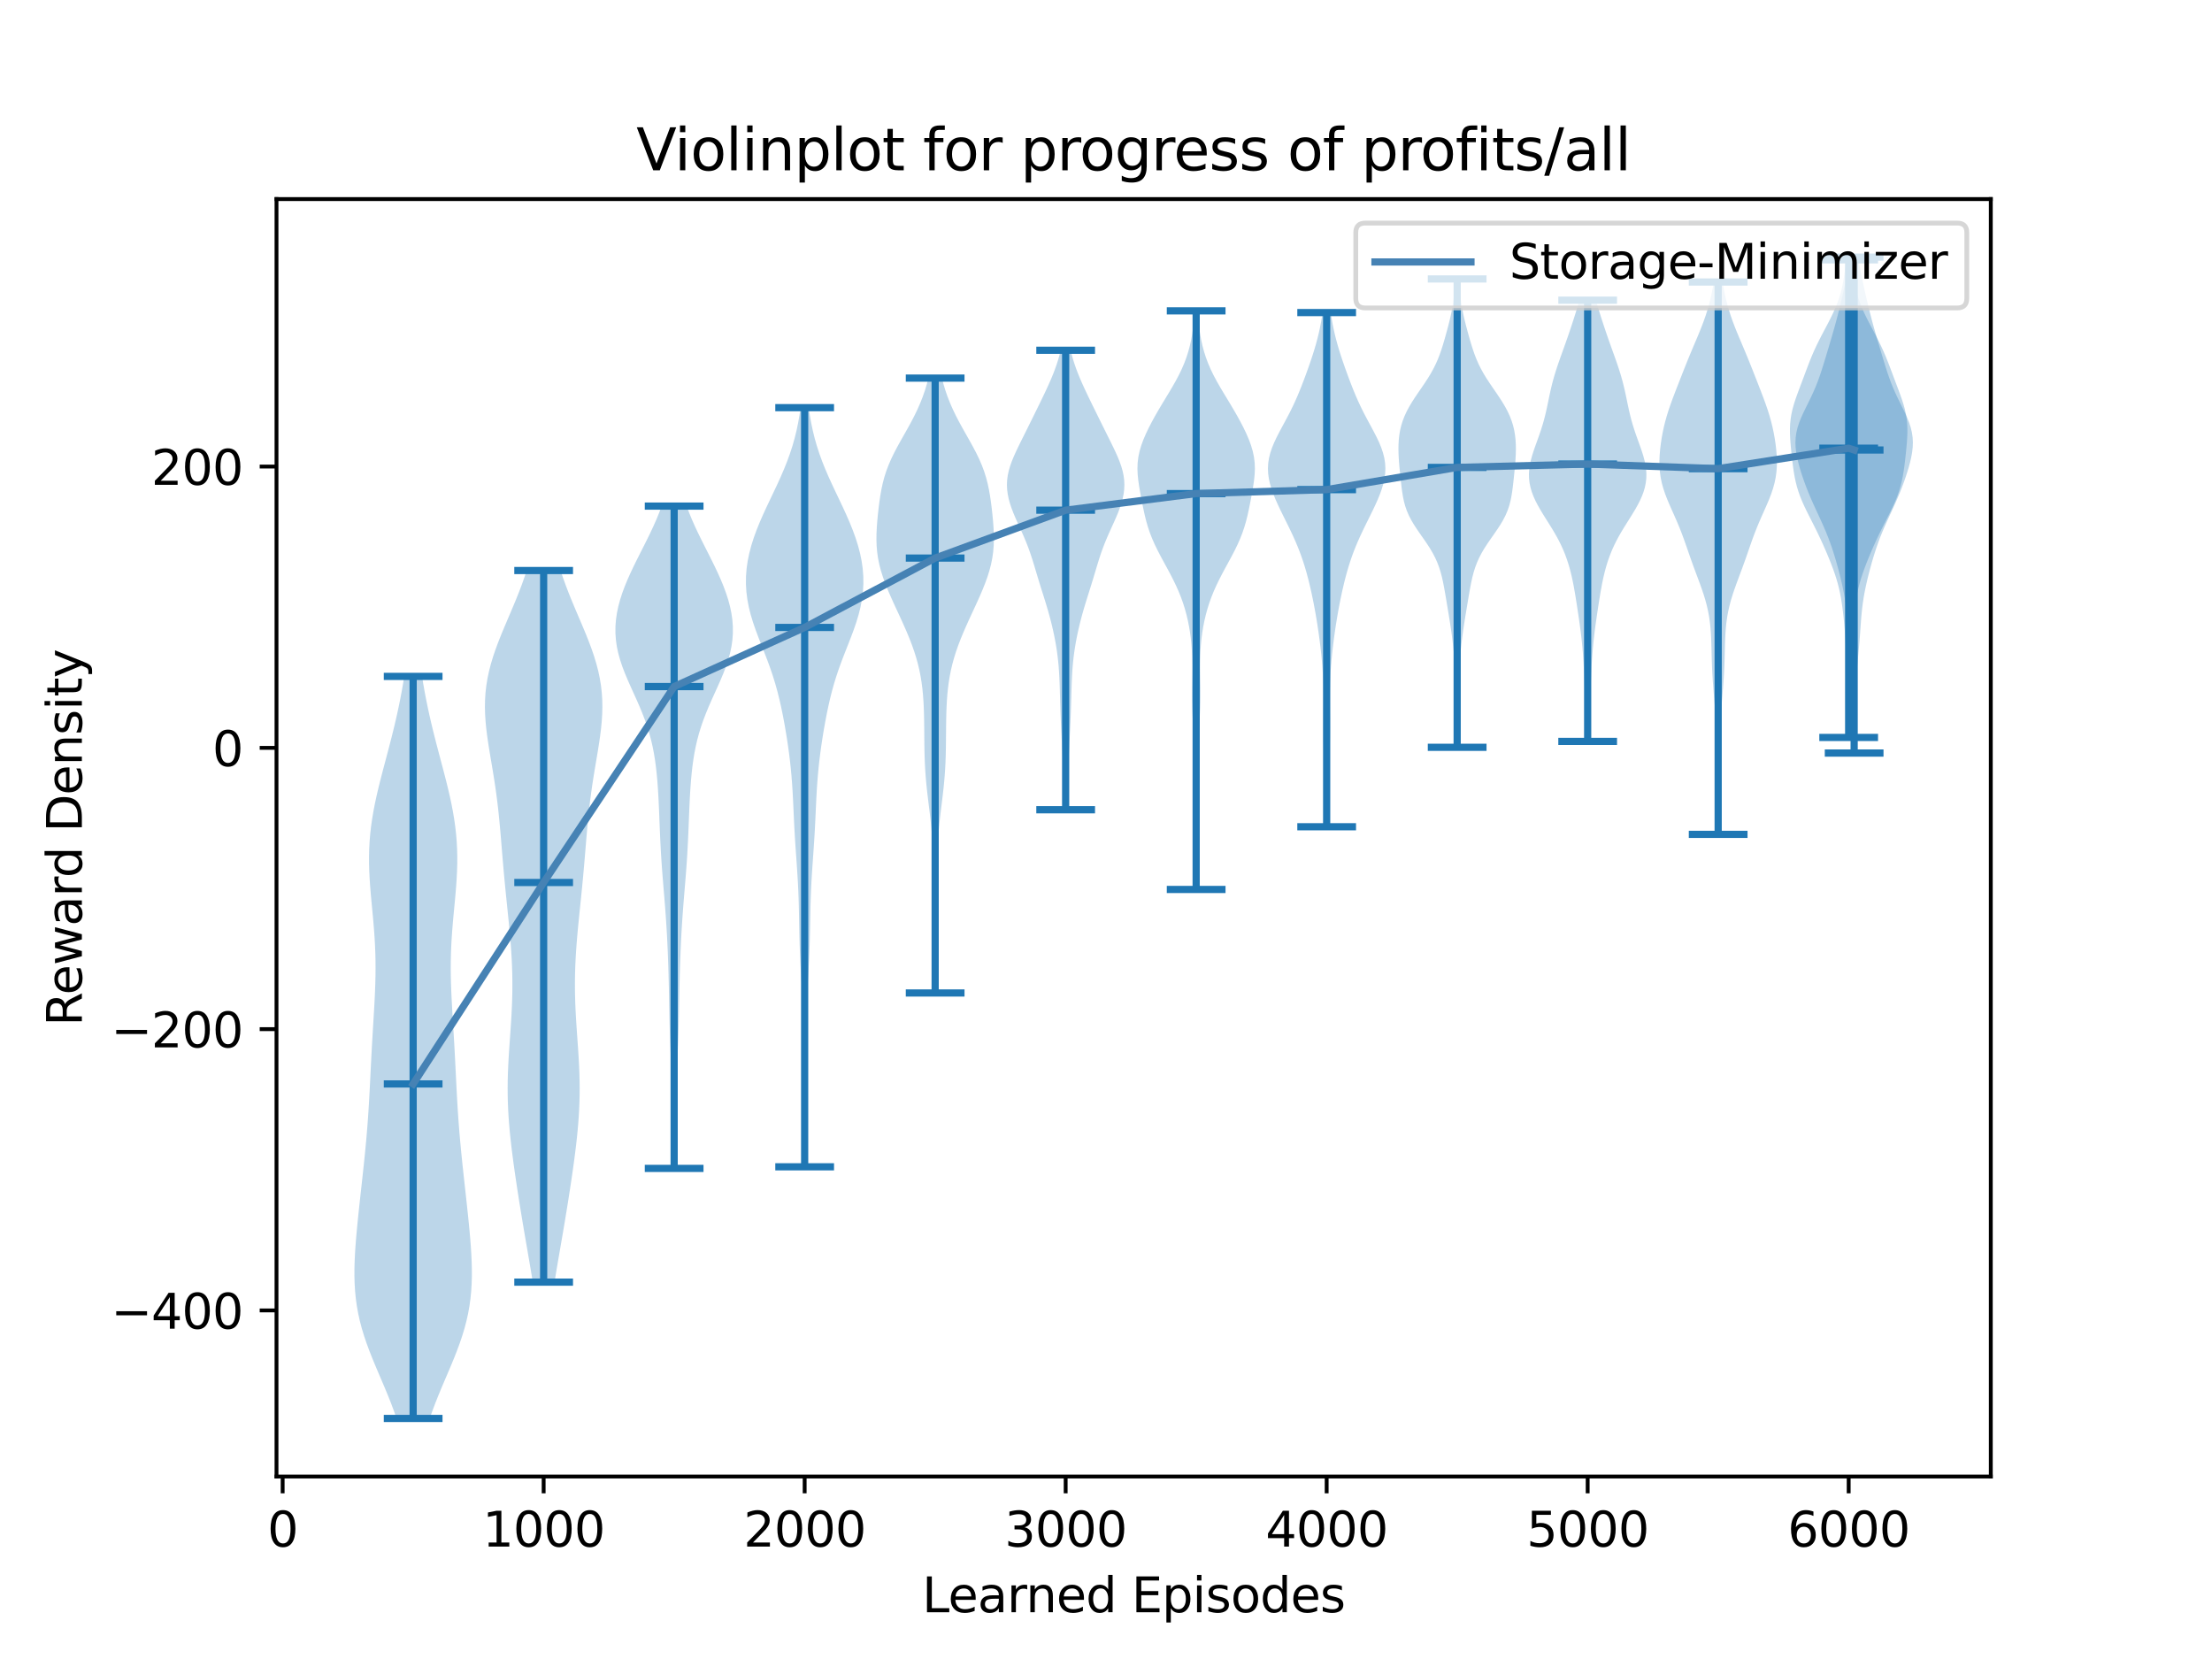 <?xml version="1.0" encoding="utf-8" standalone="no"?>
<!DOCTYPE svg PUBLIC "-//W3C//DTD SVG 1.1//EN"
  "http://www.w3.org/Graphics/SVG/1.1/DTD/svg11.dtd">
<svg xmlns:xlink="http://www.w3.org/1999/xlink" width="460.8pt" height="345.6pt" viewBox="0 0 460.8 345.6" xmlns="http://www.w3.org/2000/svg" version="1.1">
 <defs>
  <style type="text/css">*{stroke-linejoin: round; stroke-linecap: butt}</style>
 </defs>
 <g id="figure_1">
  <g id="patch_1">
   <path d="M 0 345.6 
L 460.8 345.6 
L 460.8 0 
L 0 0 
z
" style="fill: #ffffff"/>
  </g>
  <g id="axes_1">
   <g id="patch_2">
    <path d="M 57.6 307.584 
L 414.72 307.584 
L 414.72 41.472 
L 57.6 41.472 
z
" style="fill: #ffffff"/>
   </g>
   <g id="PolyCollection_1">
    <path d="M 89.525 295.488 
L 82.608 295.488 
L 82.062 293.927 
L 81.477 292.365 
L 80.858 290.804 
L 80.212 289.242 
L 79.55 287.681 
L 78.883 286.119 
L 78.22 284.558 
L 77.575 282.997 
L 76.957 281.435 
L 76.379 279.874 
L 75.85 278.312 
L 75.376 276.751 
L 74.964 275.19 
L 74.617 273.628 
L 74.337 272.067 
L 74.122 270.505 
L 73.969 268.944 
L 73.875 267.382 
L 73.833 265.821 
L 73.837 264.26 
L 73.879 262.698 
L 73.955 261.137 
L 74.056 259.575 
L 74.178 258.014 
L 74.316 256.453 
L 74.465 254.891 
L 74.624 253.33 
L 74.788 251.768 
L 74.957 250.207 
L 75.128 248.645 
L 75.301 247.084 
L 75.473 245.523 
L 75.643 243.961 
L 75.809 242.4 
L 75.97 240.838 
L 76.125 239.277 
L 76.271 237.716 
L 76.407 236.154 
L 76.534 234.593 
L 76.65 233.031 
L 76.756 231.47 
L 76.853 229.908 
L 76.942 228.347 
L 77.025 226.786 
L 77.104 225.224 
L 77.181 223.663 
L 77.258 222.101 
L 77.338 220.54 
L 77.42 218.979 
L 77.506 217.417 
L 77.597 215.856 
L 77.69 214.294 
L 77.785 212.733 
L 77.879 211.171 
L 77.97 209.61 
L 78.053 208.049 
L 78.124 206.487 
L 78.181 204.926 
L 78.218 203.364 
L 78.234 201.803 
L 78.226 200.242 
L 78.191 198.68 
L 78.131 197.119 
L 78.046 195.557 
L 77.939 193.996 
L 77.813 192.434 
L 77.674 190.873 
L 77.527 189.312 
L 77.379 187.75 
L 77.237 186.189 
L 77.11 184.627 
L 77.003 183.066 
L 76.925 181.505 
L 76.88 179.943 
L 76.875 178.382 
L 76.913 176.82 
L 76.997 175.259 
L 77.127 173.697 
L 77.304 172.136 
L 77.526 170.575 
L 77.79 169.013 
L 78.091 167.452 
L 78.426 165.89 
L 78.789 164.329 
L 79.173 162.768 
L 79.573 161.206 
L 79.983 159.645 
L 80.398 158.083 
L 80.812 156.522 
L 81.22 154.96 
L 81.62 153.399 
L 82.007 151.838 
L 82.379 150.276 
L 82.734 148.715 
L 83.07 147.153 
L 83.386 145.592 
L 83.683 144.03 
L 83.958 142.469 
L 84.213 140.908 
L 87.92 140.908 
L 87.92 140.908 
L 88.175 142.469 
L 88.45 144.03 
L 88.746 145.592 
L 89.063 147.153 
L 89.399 148.715 
L 89.754 150.276 
L 90.126 151.838 
L 90.513 153.399 
L 90.912 154.96 
L 91.321 156.522 
L 91.735 158.083 
L 92.149 159.645 
L 92.56 161.206 
L 92.96 162.768 
L 93.344 164.329 
L 93.707 165.89 
L 94.042 167.452 
L 94.343 169.013 
L 94.607 170.575 
L 94.829 172.136 
L 95.006 173.697 
L 95.136 175.259 
L 95.22 176.82 
L 95.258 178.382 
L 95.253 179.943 
L 95.208 181.505 
L 95.13 183.066 
L 95.023 184.627 
L 94.895 186.189 
L 94.754 187.75 
L 94.606 189.312 
L 94.459 190.873 
L 94.319 192.434 
L 94.194 193.996 
L 94.086 195.557 
L 94.001 197.119 
L 93.941 198.68 
L 93.907 200.242 
L 93.899 201.803 
L 93.914 203.364 
L 93.952 204.926 
L 94.009 206.487 
L 94.08 208.049 
L 94.163 209.61 
L 94.253 211.171 
L 94.348 212.733 
L 94.443 214.294 
L 94.536 215.856 
L 94.626 217.417 
L 94.713 218.979 
L 94.795 220.54 
L 94.874 222.101 
L 94.952 223.663 
L 95.029 225.224 
L 95.108 226.786 
L 95.191 228.347 
L 95.28 229.908 
L 95.377 231.47 
L 95.483 233.031 
L 95.599 234.593 
L 95.725 236.154 
L 95.862 237.716 
L 96.008 239.277 
L 96.163 240.838 
L 96.324 242.4 
L 96.49 243.961 
L 96.66 245.523 
L 96.832 247.084 
L 97.005 248.645 
L 97.176 250.207 
L 97.345 251.768 
L 97.509 253.33 
L 97.667 254.891 
L 97.817 256.453 
L 97.955 258.014 
L 98.077 259.575 
L 98.178 261.137 
L 98.253 262.698 
L 98.296 264.26 
L 98.3 265.821 
L 98.258 267.382 
L 98.164 268.944 
L 98.011 270.505 
L 97.796 272.067 
L 97.516 273.628 
L 97.169 275.19 
L 96.757 276.751 
L 96.283 278.312 
L 95.753 279.874 
L 95.175 281.435 
L 94.558 282.997 
L 93.913 284.558 
L 93.25 286.119 
L 92.582 287.681 
L 91.92 289.242 
L 91.275 290.804 
L 90.656 292.365 
L 90.07 293.927 
L 89.525 295.488 
z
" clip-path="url(#pd96b9775e5)" style="fill: #1f77b4; fill-opacity: 0.3"/>
   </g>
   <g id="PolyCollection_2">
    <path d="M 115.513 267.097 
L 110.991 267.097 
L 110.747 265.6 
L 110.495 264.102 
L 110.24 262.605 
L 109.982 261.108 
L 109.723 259.61 
L 109.465 258.113 
L 109.208 256.615 
L 108.955 255.118 
L 108.705 253.62 
L 108.459 252.123 
L 108.218 250.625 
L 107.982 249.128 
L 107.75 247.63 
L 107.524 246.133 
L 107.303 244.635 
L 107.09 243.138 
L 106.886 241.64 
L 106.691 240.143 
L 106.508 238.645 
L 106.34 237.148 
L 106.189 235.65 
L 106.056 234.153 
L 105.946 232.655 
L 105.859 231.158 
L 105.797 229.66 
L 105.761 228.163 
L 105.751 226.665 
L 105.766 225.168 
L 105.805 223.67 
L 105.865 222.173 
L 105.942 220.675 
L 106.034 219.178 
L 106.135 217.68 
L 106.24 216.183 
L 106.345 214.685 
L 106.446 213.188 
L 106.537 211.69 
L 106.614 210.193 
L 106.675 208.695 
L 106.717 207.198 
L 106.737 205.7 
L 106.734 204.203 
L 106.709 202.705 
L 106.66 201.208 
L 106.591 199.71 
L 106.501 198.213 
L 106.394 196.715 
L 106.272 195.218 
L 106.138 193.72 
L 105.994 192.223 
L 105.844 190.725 
L 105.691 189.228 
L 105.537 187.73 
L 105.384 186.233 
L 105.236 184.735 
L 105.092 183.238 
L 104.954 181.74 
L 104.822 180.243 
L 104.694 178.745 
L 104.569 177.248 
L 104.446 175.75 
L 104.321 174.253 
L 104.191 172.755 
L 104.054 171.258 
L 103.906 169.76 
L 103.744 168.263 
L 103.566 166.765 
L 103.371 165.268 
L 103.159 163.77 
L 102.931 162.273 
L 102.69 160.775 
L 102.44 159.278 
L 102.187 157.78 
L 101.937 156.283 
L 101.7 154.786 
L 101.483 153.288 
L 101.298 151.791 
L 101.153 150.293 
L 101.057 148.796 
L 101.019 147.298 
L 101.045 145.801 
L 101.142 144.303 
L 101.312 142.806 
L 101.556 141.308 
L 101.873 139.811 
L 102.26 138.313 
L 102.711 136.816 
L 103.218 135.318 
L 103.773 133.821 
L 104.365 132.323 
L 104.984 130.826 
L 105.619 129.328 
L 106.258 127.831 
L 106.893 126.333 
L 107.514 124.836 
L 108.113 123.338 
L 108.684 121.841 
L 109.22 120.343 
L 109.72 118.846 
L 116.785 118.846 
L 116.785 118.846 
L 117.284 120.343 
L 117.821 121.841 
L 118.391 123.338 
L 118.99 124.836 
L 119.611 126.333 
L 120.246 127.831 
L 120.886 129.328 
L 121.521 130.826 
L 122.14 132.323 
L 122.732 133.821 
L 123.287 135.318 
L 123.794 136.816 
L 124.244 138.313 
L 124.631 139.811 
L 124.948 141.308 
L 125.193 142.806 
L 125.363 144.303 
L 125.459 145.801 
L 125.486 147.298 
L 125.448 148.796 
L 125.352 150.293 
L 125.207 151.791 
L 125.021 153.288 
L 124.805 154.786 
L 124.568 156.283 
L 124.318 157.78 
L 124.065 159.278 
L 123.815 160.775 
L 123.574 162.273 
L 123.346 163.77 
L 123.134 165.268 
L 122.939 166.765 
L 122.761 168.263 
L 122.599 169.76 
L 122.451 171.258 
L 122.313 172.755 
L 122.184 174.253 
L 122.059 175.75 
L 121.935 177.248 
L 121.811 178.745 
L 121.683 180.243 
L 121.55 181.74 
L 121.412 183.238 
L 121.269 184.735 
L 121.12 186.233 
L 120.968 187.73 
L 120.814 189.228 
L 120.661 190.725 
L 120.511 192.223 
L 120.367 193.72 
L 120.233 195.218 
L 120.11 196.715 
L 120.003 198.213 
L 119.914 199.71 
L 119.844 201.208 
L 119.796 202.705 
L 119.771 204.203 
L 119.768 205.7 
L 119.788 207.198 
L 119.829 208.695 
L 119.89 210.193 
L 119.968 211.69 
L 120.059 213.188 
L 120.159 214.685 
L 120.265 216.183 
L 120.37 217.68 
L 120.471 219.178 
L 120.562 220.675 
L 120.64 222.173 
L 120.7 223.67 
L 120.738 225.168 
L 120.754 226.665 
L 120.744 228.163 
L 120.708 229.66 
L 120.646 231.158 
L 120.559 232.655 
L 120.448 234.153 
L 120.316 235.65 
L 120.165 237.148 
L 119.996 238.645 
L 119.814 240.143 
L 119.619 241.64 
L 119.414 243.138 
L 119.201 244.635 
L 118.981 246.133 
L 118.755 247.63 
L 118.523 249.128 
L 118.287 250.625 
L 118.045 252.123 
L 117.8 253.62 
L 117.55 255.118 
L 117.296 256.615 
L 117.04 258.113 
L 116.782 259.61 
L 116.523 261.108 
L 116.265 262.605 
L 116.009 264.102 
L 115.758 265.6 
L 115.513 267.097 
z
" clip-path="url(#pd96b9775e5)" style="fill: #1f77b4; fill-opacity: 0.3"/>
   </g>
   <g id="PolyCollection_3">
    <path d="M 140.554 243.395 
L 140.322 243.395 
L 140.32 242.001 
L 140.319 240.608 
L 140.317 239.214 
L 140.315 237.82 
L 140.309 236.427 
L 140.299 235.033 
L 140.282 233.639 
L 140.258 232.246 
L 140.226 230.852 
L 140.184 229.459 
L 140.133 228.065 
L 140.074 226.671 
L 140.009 225.278 
L 139.939 223.884 
L 139.866 222.491 
L 139.794 221.097 
L 139.725 219.703 
L 139.662 218.31 
L 139.604 216.916 
L 139.554 215.522 
L 139.512 214.129 
L 139.476 212.735 
L 139.445 211.342 
L 139.417 209.948 
L 139.39 208.554 
L 139.363 207.161 
L 139.335 205.767 
L 139.302 204.374 
L 139.266 202.98 
L 139.225 201.586 
L 139.179 200.193 
L 139.126 198.799 
L 139.068 197.405 
L 139.002 196.012 
L 138.93 194.618 
L 138.849 193.225 
L 138.76 191.831 
L 138.663 190.437 
L 138.559 189.044 
L 138.448 187.65 
L 138.334 186.257 
L 138.218 184.863 
L 138.104 183.469 
L 137.993 182.076 
L 137.888 180.682 
L 137.791 179.288 
L 137.703 177.895 
L 137.624 176.501 
L 137.554 175.108 
L 137.491 173.714 
L 137.433 172.32 
L 137.377 170.927 
L 137.322 169.533 
L 137.263 168.14 
L 137.197 166.746 
L 137.122 165.352 
L 137.034 163.959 
L 136.928 162.565 
L 136.801 161.171 
L 136.646 159.778 
L 136.459 158.384 
L 136.234 156.991 
L 135.964 155.597 
L 135.644 154.203 
L 135.272 152.81 
L 134.844 151.416 
L 134.362 150.023 
L 133.83 148.629 
L 133.254 147.235 
L 132.645 145.842 
L 132.017 144.448 
L 131.385 143.054 
L 130.768 141.661 
L 130.184 140.267 
L 129.65 138.874 
L 129.183 137.48 
L 128.797 136.086 
L 128.5 134.693 
L 128.302 133.299 
L 128.205 131.906 
L 128.209 130.512 
L 128.314 129.118 
L 128.514 127.725 
L 128.805 126.331 
L 129.178 124.937 
L 129.628 123.544 
L 130.144 122.15 
L 130.718 120.757 
L 131.34 119.363 
L 131.999 117.969 
L 132.685 116.576 
L 133.387 115.182 
L 134.093 113.789 
L 134.791 112.395 
L 135.472 111.001 
L 136.125 109.608 
L 136.742 108.214 
L 137.314 106.82 
L 137.835 105.427 
L 143.041 105.427 
L 143.041 105.427 
L 143.563 106.82 
L 144.135 108.214 
L 144.751 109.608 
L 145.404 111.001 
L 146.085 112.395 
L 146.784 113.789 
L 147.49 115.182 
L 148.191 116.576 
L 148.877 117.969 
L 149.537 119.363 
L 150.159 120.757 
L 150.733 122.15 
L 151.249 123.544 
L 151.698 124.937 
L 152.072 126.331 
L 152.363 127.725 
L 152.563 129.118 
L 152.667 130.512 
L 152.672 131.906 
L 152.575 133.299 
L 152.376 134.693 
L 152.08 136.086 
L 151.693 137.48 
L 151.226 138.874 
L 150.693 140.267 
L 150.108 141.661 
L 149.492 143.054 
L 148.86 144.448 
L 148.232 145.842 
L 147.623 147.235 
L 147.047 148.629 
L 146.514 150.023 
L 146.032 151.416 
L 145.605 152.81 
L 145.232 154.203 
L 144.913 155.597 
L 144.643 156.991 
L 144.418 158.384 
L 144.23 159.778 
L 144.076 161.171 
L 143.948 162.565 
L 143.843 163.959 
L 143.754 165.352 
L 143.679 166.746 
L 143.614 168.14 
L 143.555 169.533 
L 143.499 170.927 
L 143.444 172.32 
L 143.386 173.714 
L 143.323 175.108 
L 143.252 176.501 
L 143.174 177.895 
L 143.086 179.288 
L 142.989 180.682 
L 142.884 182.076 
L 142.773 183.469 
L 142.658 184.863 
L 142.542 186.257 
L 142.428 187.65 
L 142.318 189.044 
L 142.214 190.437 
L 142.117 191.831 
L 142.028 193.225 
L 141.947 194.618 
L 141.874 196.012 
L 141.809 197.405 
L 141.75 198.799 
L 141.698 200.193 
L 141.652 201.586 
L 141.61 202.98 
L 141.574 204.374 
L 141.542 205.767 
L 141.513 207.161 
L 141.486 208.554 
L 141.46 209.948 
L 141.432 211.342 
L 141.401 212.735 
L 141.365 214.129 
L 141.322 215.522 
L 141.272 216.916 
L 141.215 218.31 
L 141.151 219.703 
L 141.082 221.097 
L 141.01 222.491 
L 140.938 223.884 
L 140.868 225.278 
L 140.802 226.671 
L 140.743 228.065 
L 140.693 229.459 
L 140.651 230.852 
L 140.618 232.246 
L 140.594 233.639 
L 140.578 235.033 
L 140.568 236.427 
L 140.562 237.82 
L 140.559 239.214 
L 140.558 240.608 
L 140.557 242.001 
L 140.554 243.395 
z
" clip-path="url(#pd96b9775e5)" style="fill: #1f77b4; fill-opacity: 0.3"/>
   </g>
   <g id="PolyCollection_4">
    <path d="M 167.743 243.072 
L 167.505 243.072 
L 167.508 241.475 
L 167.514 239.877 
L 167.524 238.28 
L 167.536 236.682 
L 167.55 235.085 
L 167.563 233.487 
L 167.576 231.89 
L 167.586 230.292 
L 167.594 228.695 
L 167.598 227.097 
L 167.599 225.5 
L 167.596 223.902 
L 167.588 222.305 
L 167.575 220.707 
L 167.556 219.11 
L 167.529 217.512 
L 167.494 215.915 
L 167.449 214.317 
L 167.394 212.72 
L 167.328 211.122 
L 167.252 209.525 
L 167.166 207.927 
L 167.073 206.329 
L 166.977 204.732 
L 166.881 203.134 
L 166.789 201.537 
L 166.707 199.939 
L 166.636 198.342 
L 166.579 196.744 
L 166.535 195.147 
L 166.501 193.549 
L 166.472 191.952 
L 166.442 190.354 
L 166.407 188.757 
L 166.36 187.159 
L 166.299 185.562 
L 166.222 183.964 
L 166.13 182.367 
L 166.026 180.769 
L 165.915 179.172 
L 165.802 177.574 
L 165.692 175.977 
L 165.591 174.379 
L 165.499 172.781 
L 165.417 171.184 
L 165.342 169.586 
L 165.27 167.989 
L 165.193 166.391 
L 165.106 164.794 
L 165.002 163.196 
L 164.877 161.599 
L 164.728 160.001 
L 164.554 158.404 
L 164.356 156.806 
L 164.134 155.209 
L 163.892 153.611 
L 163.629 152.014 
L 163.347 150.416 
L 163.042 148.819 
L 162.711 147.221 
L 162.348 145.624 
L 161.947 144.026 
L 161.503 142.429 
L 161.01 140.831 
L 160.47 139.233 
L 159.887 137.636 
L 159.272 136.038 
L 158.643 134.441 
L 158.018 132.843 
L 157.42 131.246 
L 156.87 129.648 
L 156.387 128.051 
L 155.988 126.453 
L 155.684 124.856 
L 155.484 123.258 
L 155.391 121.661 
L 155.406 120.063 
L 155.529 118.466 
L 155.756 116.868 
L 156.083 115.271 
L 156.502 113.673 
L 157.006 112.076 
L 157.585 110.478 
L 158.228 108.881 
L 158.923 107.283 
L 159.656 105.685 
L 160.411 104.088 
L 161.173 102.49 
L 161.925 100.893 
L 162.652 99.295 
L 163.34 97.698 
L 163.978 96.1 
L 164.559 94.503 
L 165.077 92.905 
L 165.533 91.308 
L 165.926 89.71 
L 166.262 88.113 
L 166.544 86.515 
L 166.778 84.918 
L 168.47 84.918 
L 168.47 84.918 
L 168.704 86.515 
L 168.987 88.113 
L 169.322 89.71 
L 169.716 91.308 
L 170.171 92.905 
L 170.69 94.503 
L 171.27 96.1 
L 171.908 97.698 
L 172.596 99.295 
L 173.323 100.893 
L 174.075 102.49 
L 174.837 104.088 
L 175.592 105.685 
L 176.325 107.283 
L 177.02 108.881 
L 177.663 110.478 
L 178.243 112.076 
L 178.746 113.673 
L 179.166 115.271 
L 179.492 116.868 
L 179.719 118.466 
L 179.842 120.063 
L 179.858 121.661 
L 179.765 123.258 
L 179.564 124.856 
L 179.261 126.453 
L 178.861 128.051 
L 178.379 129.648 
L 177.829 131.246 
L 177.23 132.843 
L 176.606 134.441 
L 175.976 136.038 
L 175.362 137.636 
L 174.779 139.233 
L 174.238 140.831 
L 173.746 142.429 
L 173.301 144.026 
L 172.9 145.624 
L 172.538 147.221 
L 172.207 148.819 
L 171.902 150.416 
L 171.619 152.014 
L 171.357 153.611 
L 171.114 155.209 
L 170.893 156.806 
L 170.694 158.404 
L 170.52 160.001 
L 170.371 161.599 
L 170.246 163.196 
L 170.142 164.794 
L 170.055 166.391 
L 169.979 167.989 
L 169.906 169.586 
L 169.831 171.184 
L 169.75 172.781 
L 169.658 174.379 
L 169.556 175.977 
L 169.447 177.574 
L 169.334 179.172 
L 169.222 180.769 
L 169.118 182.367 
L 169.026 183.964 
L 168.949 185.562 
L 168.888 187.159 
L 168.842 188.757 
L 168.806 190.354 
L 168.777 191.952 
L 168.748 193.549 
L 168.713 195.147 
L 168.669 196.744 
L 168.612 198.342 
L 168.542 199.939 
L 168.459 201.537 
L 168.368 203.134 
L 168.272 204.732 
L 168.175 206.329 
L 168.082 207.927 
L 167.997 209.525 
L 167.92 211.122 
L 167.854 212.72 
L 167.799 214.317 
L 167.755 215.915 
L 167.72 217.512 
L 167.693 219.11 
L 167.673 220.707 
L 167.66 222.305 
L 167.652 223.902 
L 167.649 225.5 
L 167.65 227.097 
L 167.654 228.695 
L 167.662 230.292 
L 167.673 231.89 
L 167.685 233.487 
L 167.699 235.085 
L 167.712 236.682 
L 167.724 238.28 
L 167.734 239.877 
L 167.741 241.475 
L 167.743 243.072 
z
" clip-path="url(#pd96b9775e5)" style="fill: #1f77b4; fill-opacity: 0.3"/>
   </g>
   <g id="PolyCollection_5">
    <path d="M 194.946 206.859 
L 194.674 206.859 
L 194.676 205.565 
L 194.683 204.271 
L 194.693 202.978 
L 194.705 201.684 
L 194.718 200.39 
L 194.729 199.096 
L 194.739 197.802 
L 194.745 196.508 
L 194.746 195.214 
L 194.742 193.92 
L 194.733 192.627 
L 194.719 191.333 
L 194.7 190.039 
L 194.678 188.745 
L 194.652 187.451 
L 194.624 186.157 
L 194.595 184.863 
L 194.564 183.569 
L 194.532 182.275 
L 194.496 180.982 
L 194.455 179.688 
L 194.407 178.394 
L 194.349 177.1 
L 194.277 175.806 
L 194.191 174.512 
L 194.087 173.218 
L 193.965 171.924 
L 193.828 170.631 
L 193.679 169.337 
L 193.521 168.043 
L 193.362 166.749 
L 193.206 165.455 
L 193.061 164.161 
L 192.932 162.867 
L 192.822 161.573 
L 192.733 160.279 
L 192.665 158.986 
L 192.617 157.692 
L 192.584 156.398 
L 192.564 155.104 
L 192.551 153.81 
L 192.541 152.516 
L 192.529 151.222 
L 192.511 149.928 
L 192.482 148.635 
L 192.437 147.341 
L 192.37 146.047 
L 192.276 144.753 
L 192.149 143.459 
L 191.983 142.165 
L 191.774 140.871 
L 191.517 139.577 
L 191.21 138.283 
L 190.853 136.99 
L 190.445 135.696 
L 189.99 134.402 
L 189.493 133.108 
L 188.961 131.814 
L 188.399 130.52 
L 187.816 129.226 
L 187.221 127.932 
L 186.621 126.639 
L 186.027 125.345 
L 185.449 124.051 
L 184.896 122.757 
L 184.382 121.463 
L 183.916 120.169 
L 183.51 118.875 
L 183.173 117.581 
L 182.912 116.288 
L 182.727 114.994 
L 182.618 113.7 
L 182.577 112.406 
L 182.594 111.112 
L 182.657 109.818 
L 182.754 108.524 
L 182.877 107.23 
L 183.019 105.936 
L 183.181 104.643 
L 183.37 103.349 
L 183.594 102.055 
L 183.868 100.761 
L 184.205 99.467 
L 184.613 98.173 
L 185.099 96.879 
L 185.66 95.585 
L 186.288 94.292 
L 186.97 92.998 
L 187.688 91.704 
L 188.421 90.41 
L 189.15 89.116 
L 189.856 87.822 
L 190.525 86.528 
L 191.147 85.234 
L 191.713 83.94 
L 192.222 82.647 
L 192.671 81.353 
L 193.064 80.059 
L 193.402 78.765 
L 196.219 78.765 
L 196.219 78.765 
L 196.557 80.059 
L 196.949 81.353 
L 197.399 82.647 
L 197.907 83.94 
L 198.474 85.234 
L 199.095 86.528 
L 199.764 87.822 
L 200.471 89.116 
L 201.199 90.41 
L 201.933 91.704 
L 202.65 92.998 
L 203.332 94.292 
L 203.961 95.585 
L 204.522 96.879 
L 205.007 98.173 
L 205.416 99.467 
L 205.752 100.761 
L 206.026 102.055 
L 206.251 103.349 
L 206.439 104.643 
L 206.601 105.936 
L 206.744 107.23 
L 206.866 108.524 
L 206.964 109.818 
L 207.027 111.112 
L 207.044 112.406 
L 207.003 113.7 
L 206.893 114.994 
L 206.709 116.288 
L 206.447 117.581 
L 206.11 118.875 
L 205.704 120.169 
L 205.239 121.463 
L 204.724 122.757 
L 204.172 124.051 
L 203.593 125.345 
L 202.999 126.639 
L 202.399 127.932 
L 201.804 129.226 
L 201.221 130.52 
L 200.66 131.814 
L 200.127 133.108 
L 199.63 134.402 
L 199.176 135.696 
L 198.768 136.99 
L 198.41 138.283 
L 198.103 139.577 
L 197.846 140.871 
L 197.637 142.165 
L 197.471 143.459 
L 197.344 144.753 
L 197.25 146.047 
L 197.183 147.341 
L 197.138 148.635 
L 197.109 149.928 
L 197.091 151.222 
L 197.079 152.516 
L 197.07 153.81 
L 197.057 155.104 
L 197.036 156.398 
L 197.004 157.692 
L 196.955 158.986 
L 196.887 160.279 
L 196.798 161.573 
L 196.688 162.867 
L 196.559 164.161 
L 196.414 165.455 
L 196.259 166.749 
L 196.099 168.043 
L 195.942 169.337 
L 195.792 170.631 
L 195.655 171.924 
L 195.534 173.218 
L 195.43 174.512 
L 195.343 175.806 
L 195.271 177.1 
L 195.213 178.394 
L 195.165 179.688 
L 195.124 180.982 
L 195.089 182.275 
L 195.056 183.569 
L 195.025 184.863 
L 194.996 186.157 
L 194.968 187.451 
L 194.943 188.745 
L 194.92 190.039 
L 194.901 191.333 
L 194.887 192.627 
L 194.878 193.92 
L 194.874 195.214 
L 194.876 196.508 
L 194.881 197.802 
L 194.891 199.096 
L 194.903 200.39 
L 194.916 201.684 
L 194.928 202.978 
L 194.938 204.271 
L 194.944 205.565 
L 194.946 206.859 
z
" clip-path="url(#pd96b9775e5)" style="fill: #1f77b4; fill-opacity: 0.3"/>
   </g>
   <g id="PolyCollection_6">
    <path d="M 222.294 168.683 
L 221.698 168.683 
L 221.675 167.716 
L 221.654 166.749 
L 221.634 165.782 
L 221.613 164.815 
L 221.592 163.849 
L 221.567 162.882 
L 221.539 161.915 
L 221.507 160.948 
L 221.47 159.981 
L 221.428 159.014 
L 221.383 158.047 
L 221.334 157.081 
L 221.284 156.114 
L 221.233 155.147 
L 221.182 154.18 
L 221.132 153.213 
L 221.083 152.246 
L 221.037 151.279 
L 220.994 150.313 
L 220.955 149.346 
L 220.918 148.379 
L 220.886 147.412 
L 220.856 146.445 
L 220.829 145.478 
L 220.802 144.511 
L 220.774 143.545 
L 220.743 142.578 
L 220.705 141.611 
L 220.658 140.644 
L 220.599 139.677 
L 220.525 138.71 
L 220.434 137.743 
L 220.326 136.777 
L 220.198 135.81 
L 220.053 134.843 
L 219.889 133.876 
L 219.708 132.909 
L 219.51 131.942 
L 219.297 130.975 
L 219.067 130.009 
L 218.823 129.042 
L 218.563 128.075 
L 218.29 127.108 
L 218.004 126.141 
L 217.709 125.174 
L 217.407 124.207 
L 217.102 123.24 
L 216.798 122.274 
L 216.498 121.307 
L 216.203 120.34 
L 215.913 119.373 
L 215.625 118.406 
L 215.333 117.439 
L 215.033 116.472 
L 214.716 115.506 
L 214.379 114.539 
L 214.018 113.572 
L 213.63 112.605 
L 213.219 111.638 
L 212.791 110.671 
L 212.352 109.704 
L 211.913 108.738 
L 211.486 107.771 
L 211.082 106.804 
L 210.713 105.837 
L 210.391 104.87 
L 210.126 103.903 
L 209.928 102.936 
L 209.805 101.97 
L 209.762 101.003 
L 209.804 100.036 
L 209.928 99.069 
L 210.133 98.102 
L 210.411 97.135 
L 210.752 96.168 
L 211.144 95.202 
L 211.574 94.235 
L 212.03 93.268 
L 212.502 92.301 
L 212.981 91.334 
L 213.463 90.367 
L 213.945 89.4 
L 214.424 88.434 
L 214.902 87.467 
L 215.379 86.5 
L 215.855 85.533 
L 216.33 84.566 
L 216.803 83.599 
L 217.271 82.632 
L 217.733 81.666 
L 218.183 80.699 
L 218.619 79.732 
L 219.037 78.765 
L 219.432 77.798 
L 219.801 76.831 
L 220.139 75.864 
L 220.446 74.898 
L 220.72 73.931 
L 220.959 72.964 
L 223.033 72.964 
L 223.033 72.964 
L 223.273 73.931 
L 223.546 74.898 
L 223.853 75.864 
L 224.192 76.831 
L 224.56 77.798 
L 224.955 78.765 
L 225.373 79.732 
L 225.809 80.699 
L 226.26 81.666 
L 226.721 82.632 
L 227.189 83.599 
L 227.662 84.566 
L 228.137 85.533 
L 228.613 86.5 
L 229.09 87.467 
L 229.568 88.434 
L 230.048 89.4 
L 230.529 90.367 
L 231.011 91.334 
L 231.491 92.301 
L 231.962 93.268 
L 232.419 94.235 
L 232.849 95.202 
L 233.24 96.168 
L 233.581 97.135 
L 233.859 98.102 
L 234.064 99.069 
L 234.189 100.036 
L 234.23 101.003 
L 234.187 101.97 
L 234.064 102.936 
L 233.866 103.903 
L 233.601 104.87 
L 233.279 105.837 
L 232.91 106.804 
L 232.506 107.771 
L 232.079 108.738 
L 231.64 109.704 
L 231.201 110.671 
L 230.773 111.638 
L 230.362 112.605 
L 229.975 113.572 
L 229.613 114.539 
L 229.276 115.506 
L 228.96 116.472 
L 228.659 117.439 
L 228.368 118.406 
L 228.079 119.373 
L 227.789 120.34 
L 227.494 121.307 
L 227.194 122.274 
L 226.89 123.24 
L 226.586 124.207 
L 226.284 125.174 
L 225.988 126.141 
L 225.702 127.108 
L 225.429 128.075 
L 225.17 129.042 
L 224.925 130.009 
L 224.696 130.975 
L 224.482 131.942 
L 224.284 132.909 
L 224.103 133.876 
L 223.94 134.843 
L 223.794 135.81 
L 223.667 136.777 
L 223.558 137.743 
L 223.468 138.71 
L 223.394 139.677 
L 223.334 140.644 
L 223.287 141.611 
L 223.249 142.578 
L 223.218 143.545 
L 223.19 144.511 
L 223.163 145.478 
L 223.136 146.445 
L 223.106 147.412 
L 223.074 148.379 
L 223.038 149.346 
L 222.998 150.313 
L 222.955 151.279 
L 222.909 152.246 
L 222.86 153.213 
L 222.81 154.18 
L 222.759 155.147 
L 222.708 156.114 
L 222.658 157.081 
L 222.61 158.047 
L 222.564 159.014 
L 222.523 159.981 
L 222.486 160.948 
L 222.453 161.915 
L 222.425 162.882 
L 222.401 163.849 
L 222.379 164.815 
L 222.358 165.782 
L 222.338 166.749 
L 222.317 167.716 
L 222.294 168.683 
z
" clip-path="url(#pd96b9775e5)" style="fill: #1f77b4; fill-opacity: 0.3"/>
   </g>
   <g id="PolyCollection_7">
    <path d="M 249.319 185.295 
L 249.045 185.295 
L 249.048 184.078 
L 249.058 182.86 
L 249.072 181.643 
L 249.089 180.425 
L 249.107 179.208 
L 249.124 177.99 
L 249.137 176.773 
L 249.146 175.555 
L 249.15 174.338 
L 249.147 173.12 
L 249.137 171.903 
L 249.12 170.685 
L 249.096 169.467 
L 249.065 168.25 
L 249.029 167.032 
L 248.99 165.815 
L 248.952 164.597 
L 248.916 163.38 
L 248.887 162.162 
L 248.863 160.945 
L 248.844 159.727 
L 248.826 158.51 
L 248.805 157.292 
L 248.775 156.075 
L 248.734 154.857 
L 248.681 153.64 
L 248.616 152.422 
L 248.545 151.205 
L 248.473 149.987 
L 248.408 148.769 
L 248.356 147.552 
L 248.322 146.334 
L 248.306 145.117 
L 248.308 143.899 
L 248.322 142.682 
L 248.343 141.464 
L 248.362 140.247 
L 248.371 139.029 
L 248.363 137.812 
L 248.333 136.594 
L 248.274 135.377 
L 248.184 134.159 
L 248.06 132.942 
L 247.899 131.724 
L 247.699 130.507 
L 247.457 129.289 
L 247.171 128.072 
L 246.838 126.854 
L 246.454 125.636 
L 246.017 124.419 
L 245.528 123.201 
L 244.986 121.984 
L 244.398 120.766 
L 243.772 119.549 
L 243.119 118.331 
L 242.455 117.114 
L 241.797 115.896 
L 241.163 114.679 
L 240.57 113.461 
L 240.031 112.244 
L 239.554 111.026 
L 239.142 109.809 
L 238.789 108.591 
L 238.484 107.374 
L 238.215 106.156 
L 237.967 104.939 
L 237.732 103.721 
L 237.508 102.503 
L 237.3 101.286 
L 237.123 100.068 
L 236.999 98.851 
L 236.948 97.633 
L 236.992 96.416 
L 237.14 95.198 
L 237.397 93.981 
L 237.757 92.763 
L 238.206 91.546 
L 238.729 90.328 
L 239.311 89.111 
L 239.941 87.893 
L 240.608 86.676 
L 241.306 85.458 
L 242.028 84.241 
L 242.764 83.023 
L 243.501 81.806 
L 244.225 80.588 
L 244.917 79.37 
L 245.565 78.153 
L 246.155 76.935 
L 246.681 75.718 
L 247.138 74.5 
L 247.529 73.283 
L 247.857 72.065 
L 248.128 70.848 
L 248.347 69.63 
L 248.523 68.413 
L 248.662 67.195 
L 248.771 65.978 
L 248.857 64.76 
L 249.507 64.76 
L 249.507 64.76 
L 249.593 65.978 
L 249.703 67.195 
L 249.842 68.413 
L 250.017 69.63 
L 250.237 70.848 
L 250.507 72.065 
L 250.835 73.283 
L 251.226 74.5 
L 251.684 75.718 
L 252.209 76.935 
L 252.799 78.153 
L 253.447 79.37 
L 254.14 80.588 
L 254.863 81.806 
L 255.6 83.023 
L 256.336 84.241 
L 257.058 85.458 
L 257.756 86.676 
L 258.423 87.893 
L 259.053 89.111 
L 259.635 90.328 
L 260.158 91.546 
L 260.608 92.763 
L 260.967 93.981 
L 261.224 95.198 
L 261.373 96.416 
L 261.416 97.633 
L 261.366 98.851 
L 261.241 100.068 
L 261.064 101.286 
L 260.856 102.503 
L 260.632 103.721 
L 260.397 104.939 
L 260.149 106.156 
L 259.88 107.374 
L 259.576 108.591 
L 259.222 109.809 
L 258.81 111.026 
L 258.333 112.244 
L 257.794 113.461 
L 257.201 114.679 
L 256.567 115.896 
L 255.909 117.114 
L 255.245 118.331 
L 254.592 119.549 
L 253.966 120.766 
L 253.378 121.984 
L 252.836 123.201 
L 252.347 124.419 
L 251.91 125.636 
L 251.526 126.854 
L 251.193 128.072 
L 250.907 129.289 
L 250.665 130.507 
L 250.465 131.724 
L 250.304 132.942 
L 250.18 134.159 
L 250.09 135.377 
L 250.032 136.594 
L 250.001 137.812 
L 249.993 139.029 
L 250.003 140.247 
L 250.021 141.464 
L 250.042 142.682 
L 250.056 143.899 
L 250.058 145.117 
L 250.042 146.334 
L 250.008 147.552 
L 249.956 148.769 
L 249.891 149.987 
L 249.819 151.205 
L 249.748 152.422 
L 249.683 153.64 
L 249.63 154.857 
L 249.589 156.075 
L 249.56 157.292 
L 249.538 158.51 
L 249.52 159.727 
L 249.501 160.945 
L 249.477 162.162 
L 249.448 163.38 
L 249.412 164.597 
L 249.374 165.815 
L 249.335 167.032 
L 249.299 168.25 
L 249.268 169.467 
L 249.244 170.685 
L 249.227 171.903 
L 249.217 173.12 
L 249.215 174.338 
L 249.218 175.555 
L 249.227 176.773 
L 249.24 177.99 
L 249.257 179.208 
L 249.275 180.425 
L 249.292 181.643 
L 249.306 182.86 
L 249.316 184.078 
L 249.319 185.295 
z
" clip-path="url(#pd96b9775e5)" style="fill: #1f77b4; fill-opacity: 0.3"/>
   </g>
   <g id="PolyCollection_8">
    <path d="M 276.764 172.228 
L 275.972 172.228 
L 275.944 171.146 
L 275.923 170.064 
L 275.908 168.982 
L 275.899 167.9 
L 275.893 166.818 
L 275.89 165.736 
L 275.886 164.654 
L 275.88 163.572 
L 275.87 162.49 
L 275.856 161.408 
L 275.835 160.326 
L 275.811 159.244 
L 275.783 158.162 
L 275.754 157.08 
L 275.727 155.998 
L 275.702 154.916 
L 275.684 153.834 
L 275.671 152.752 
L 275.667 151.67 
L 275.669 150.588 
L 275.676 149.506 
L 275.686 148.424 
L 275.696 147.342 
L 275.704 146.26 
L 275.705 145.178 
L 275.696 144.096 
L 275.677 143.015 
L 275.643 141.933 
L 275.596 140.851 
L 275.534 139.769 
L 275.457 138.687 
L 275.366 137.605 
L 275.263 136.523 
L 275.148 135.441 
L 275.022 134.359 
L 274.886 133.277 
L 274.74 132.195 
L 274.585 131.113 
L 274.42 130.031 
L 274.245 128.949 
L 274.061 127.867 
L 273.866 126.785 
L 273.66 125.703 
L 273.444 124.621 
L 273.215 123.539 
L 272.973 122.457 
L 272.717 121.375 
L 272.443 120.293 
L 272.15 119.211 
L 271.834 118.129 
L 271.494 117.047 
L 271.125 115.965 
L 270.727 114.883 
L 270.298 113.801 
L 269.84 112.719 
L 269.356 111.637 
L 268.848 110.555 
L 268.323 109.473 
L 267.788 108.391 
L 267.252 107.309 
L 266.722 106.227 
L 266.21 105.145 
L 265.727 104.063 
L 265.284 102.981 
L 264.895 101.899 
L 264.573 100.817 
L 264.332 99.735 
L 264.182 98.653 
L 264.134 97.571 
L 264.193 96.489 
L 264.361 95.407 
L 264.632 94.325 
L 264.998 93.243 
L 265.445 92.161 
L 265.955 91.079 
L 266.51 89.997 
L 267.088 88.915 
L 267.673 87.833 
L 268.25 86.751 
L 268.807 85.669 
L 269.338 84.587 
L 269.84 83.505 
L 270.314 82.423 
L 270.764 81.341 
L 271.194 80.259 
L 271.608 79.177 
L 272.01 78.096 
L 272.402 77.014 
L 272.784 75.932 
L 273.154 74.85 
L 273.509 73.768 
L 273.845 72.686 
L 274.16 71.604 
L 274.45 70.522 
L 274.715 69.44 
L 274.953 68.358 
L 275.165 67.276 
L 275.353 66.194 
L 275.518 65.112 
L 277.218 65.112 
L 277.218 65.112 
L 277.383 66.194 
L 277.571 67.276 
L 277.783 68.358 
L 278.021 69.44 
L 278.286 70.522 
L 278.576 71.604 
L 278.891 72.686 
L 279.227 73.768 
L 279.582 74.85 
L 279.952 75.932 
L 280.334 77.014 
L 280.726 78.096 
L 281.128 79.177 
L 281.542 80.259 
L 281.972 81.341 
L 282.422 82.423 
L 282.896 83.505 
L 283.398 84.587 
L 283.929 85.669 
L 284.486 86.751 
L 285.063 87.833 
L 285.648 88.915 
L 286.226 89.997 
L 286.781 91.079 
L 287.291 92.161 
L 287.738 93.243 
L 288.104 94.325 
L 288.375 95.407 
L 288.543 96.489 
L 288.602 97.571 
L 288.554 98.653 
L 288.404 99.735 
L 288.163 100.817 
L 287.841 101.899 
L 287.452 102.981 
L 287.009 104.063 
L 286.526 105.145 
L 286.014 106.227 
L 285.484 107.309 
L 284.948 108.391 
L 284.413 109.473 
L 283.888 110.555 
L 283.38 111.637 
L 282.896 112.719 
L 282.438 113.801 
L 282.009 114.883 
L 281.611 115.965 
L 281.242 117.047 
L 280.902 118.129 
L 280.586 119.211 
L 280.293 120.293 
L 280.019 121.375 
L 279.763 122.457 
L 279.521 123.539 
L 279.292 124.621 
L 279.076 125.703 
L 278.87 126.785 
L 278.675 127.867 
L 278.491 128.949 
L 278.316 130.031 
L 278.151 131.113 
L 277.996 132.195 
L 277.85 133.277 
L 277.714 134.359 
L 277.588 135.441 
L 277.473 136.523 
L 277.37 137.605 
L 277.279 138.687 
L 277.202 139.769 
L 277.14 140.851 
L 277.093 141.933 
L 277.059 143.015 
L 277.04 144.096 
L 277.031 145.178 
L 277.032 146.26 
L 277.04 147.342 
L 277.05 148.424 
L 277.06 149.506 
L 277.067 150.588 
L 277.069 151.67 
L 277.065 152.752 
L 277.053 153.834 
L 277.034 154.916 
L 277.009 155.998 
L 276.982 157.08 
L 276.953 158.162 
L 276.925 159.244 
L 276.901 160.326 
L 276.88 161.408 
L 276.866 162.49 
L 276.856 163.572 
L 276.85 164.654 
L 276.846 165.736 
L 276.843 166.818 
L 276.837 167.9 
L 276.828 168.982 
L 276.813 170.064 
L 276.792 171.146 
L 276.764 172.228 
z
" clip-path="url(#pd96b9775e5)" style="fill: #1f77b4; fill-opacity: 0.3"/>
   </g>
   <g id="PolyCollection_9">
    <path d="M 303.855 155.674 
L 303.253 155.674 
L 303.253 154.689 
L 303.264 153.703 
L 303.284 152.718 
L 303.31 151.732 
L 303.34 150.747 
L 303.369 149.761 
L 303.393 148.776 
L 303.411 147.79 
L 303.419 146.805 
L 303.416 145.819 
L 303.402 144.834 
L 303.377 143.848 
L 303.341 142.863 
L 303.296 141.877 
L 303.242 140.892 
L 303.18 139.906 
L 303.11 138.921 
L 303.034 137.935 
L 302.95 136.95 
L 302.858 135.964 
L 302.758 134.979 
L 302.648 133.993 
L 302.528 133.008 
L 302.398 132.022 
L 302.259 131.037 
L 302.111 130.051 
L 301.957 129.066 
L 301.798 128.08 
L 301.636 127.095 
L 301.472 126.109 
L 301.307 125.124 
L 301.14 124.138 
L 300.97 123.153 
L 300.791 122.167 
L 300.595 121.182 
L 300.374 120.196 
L 300.116 119.211 
L 299.808 118.225 
L 299.44 117.24 
L 299.004 116.254 
L 298.495 115.269 
L 297.918 114.283 
L 297.283 113.298 
L 296.608 112.312 
L 295.916 111.327 
L 295.233 110.341 
L 294.588 109.356 
L 294.002 108.37 
L 293.493 107.385 
L 293.069 106.399 
L 292.728 105.414 
L 292.463 104.428 
L 292.259 103.443 
L 292.099 102.457 
L 291.968 101.472 
L 291.854 100.486 
L 291.747 99.5 
L 291.646 98.515 
L 291.55 97.529 
L 291.463 96.544 
L 291.392 95.558 
L 291.342 94.573 
L 291.32 93.587 
L 291.334 92.602 
L 291.391 91.616 
L 291.5 90.631 
L 291.667 89.645 
L 291.9 88.66 
L 292.205 87.674 
L 292.585 86.689 
L 293.04 85.703 
L 293.566 84.718 
L 294.154 83.732 
L 294.79 82.747 
L 295.457 81.761 
L 296.136 80.776 
L 296.807 79.79 
L 297.45 78.805 
L 298.05 77.819 
L 298.598 76.834 
L 299.088 75.848 
L 299.523 74.863 
L 299.907 73.877 
L 300.252 72.892 
L 300.566 71.906 
L 300.86 70.921 
L 301.141 69.935 
L 301.412 68.95 
L 301.675 67.964 
L 301.925 66.979 
L 302.159 65.993 
L 302.371 65.008 
L 302.556 64.022 
L 302.713 63.037 
L 302.841 62.051 
L 302.943 61.066 
L 303.024 60.08 
L 303.089 59.095 
L 303.144 58.109 
L 303.964 58.109 
L 303.964 58.109 
L 304.019 59.095 
L 304.084 60.08 
L 304.165 61.066 
L 304.267 62.051 
L 304.395 63.037 
L 304.552 64.022 
L 304.737 65.008 
L 304.949 65.993 
L 305.183 66.979 
L 305.433 67.964 
L 305.696 68.95 
L 305.967 69.935 
L 306.248 70.921 
L 306.542 71.906 
L 306.856 72.892 
L 307.201 73.877 
L 307.585 74.863 
L 308.02 75.848 
L 308.51 76.834 
L 309.058 77.819 
L 309.658 78.805 
L 310.301 79.79 
L 310.972 80.776 
L 311.651 81.761 
L 312.318 82.747 
L 312.954 83.732 
L 313.542 84.718 
L 314.068 85.703 
L 314.523 86.689 
L 314.903 87.674 
L 315.208 88.66 
L 315.441 89.645 
L 315.608 90.631 
L 315.716 91.616 
L 315.774 92.602 
L 315.788 93.587 
L 315.766 94.573 
L 315.716 95.558 
L 315.645 96.544 
L 315.558 97.529 
L 315.462 98.515 
L 315.361 99.5 
L 315.254 100.486 
L 315.14 101.472 
L 315.009 102.457 
L 314.849 103.443 
L 314.645 104.428 
L 314.379 105.414 
L 314.039 106.399 
L 313.615 107.385 
L 313.106 108.37 
L 312.52 109.356 
L 311.874 110.341 
L 311.192 111.327 
L 310.5 112.312 
L 309.825 113.298 
L 309.19 114.283 
L 308.613 115.269 
L 308.104 116.254 
L 307.668 117.24 
L 307.3 118.225 
L 306.992 119.211 
L 306.734 120.196 
L 306.513 121.182 
L 306.317 122.167 
L 306.138 123.153 
L 305.967 124.138 
L 305.801 125.124 
L 305.636 126.109 
L 305.472 127.095 
L 305.31 128.08 
L 305.151 129.066 
L 304.997 130.051 
L 304.849 131.037 
L 304.71 132.022 
L 304.58 133.008 
L 304.46 133.993 
L 304.35 134.979 
L 304.25 135.964 
L 304.158 136.95 
L 304.074 137.935 
L 303.998 138.921 
L 303.928 139.906 
L 303.866 140.892 
L 303.812 141.877 
L 303.767 142.863 
L 303.731 143.848 
L 303.706 144.834 
L 303.692 145.819 
L 303.689 146.805 
L 303.697 147.79 
L 303.714 148.776 
L 303.739 149.761 
L 303.768 150.747 
L 303.798 151.732 
L 303.824 152.718 
L 303.844 153.703 
L 303.855 154.689 
L 303.855 155.674 
z
" clip-path="url(#pd96b9775e5)" style="fill: #1f77b4; fill-opacity: 0.3"/>
   </g>
   <g id="PolyCollection_10">
    <path d="M 331.074 154.444 
L 330.405 154.444 
L 330.382 153.515 
L 330.36 152.587 
L 330.341 151.659 
L 330.322 150.73 
L 330.303 149.802 
L 330.283 148.873 
L 330.261 147.945 
L 330.237 147.017 
L 330.211 146.088 
L 330.183 145.16 
L 330.152 144.231 
L 330.12 143.303 
L 330.085 142.375 
L 330.048 141.446 
L 330.007 140.518 
L 329.963 139.59 
L 329.913 138.661 
L 329.858 137.733 
L 329.796 136.804 
L 329.726 135.876 
L 329.648 134.948 
L 329.56 134.019 
L 329.462 133.091 
L 329.356 132.162 
L 329.24 131.234 
L 329.117 130.306 
L 328.988 129.377 
L 328.853 128.449 
L 328.715 127.52 
L 328.574 126.592 
L 328.431 125.664 
L 328.284 124.735 
L 328.132 123.807 
L 327.972 122.879 
L 327.802 121.95 
L 327.618 121.022 
L 327.417 120.093 
L 327.194 119.165 
L 326.946 118.237 
L 326.669 117.308 
L 326.361 116.38 
L 326.018 115.451 
L 325.637 114.523 
L 325.218 113.595 
L 324.758 112.666 
L 324.26 111.738 
L 323.728 110.81 
L 323.168 109.881 
L 322.589 108.953 
L 322.003 108.024 
L 321.423 107.096 
L 320.863 106.168 
L 320.337 105.239 
L 319.86 104.311 
L 319.442 103.382 
L 319.094 102.454 
L 318.823 101.526 
L 318.634 100.597 
L 318.529 99.669 
L 318.506 98.74 
L 318.563 97.812 
L 318.692 96.884 
L 318.886 95.955 
L 319.134 95.027 
L 319.423 94.099 
L 319.74 93.17 
L 320.073 92.242 
L 320.408 91.313 
L 320.737 90.385 
L 321.049 89.457 
L 321.34 88.528 
L 321.607 87.6 
L 321.849 86.671 
L 322.07 85.743 
L 322.275 84.815 
L 322.47 83.886 
L 322.661 82.958 
L 322.857 82.03 
L 323.063 81.101 
L 323.284 80.173 
L 323.525 79.244 
L 323.787 78.316 
L 324.069 77.388 
L 324.37 76.459 
L 324.685 75.531 
L 325.011 74.602 
L 325.343 73.674 
L 325.677 72.746 
L 326.009 71.817 
L 326.338 70.889 
L 326.661 69.961 
L 326.979 69.032 
L 327.29 68.104 
L 327.596 67.175 
L 327.897 66.247 
L 328.19 65.319 
L 328.477 64.39 
L 328.754 63.462 
L 329.019 62.533 
L 332.46 62.533 
L 332.46 62.533 
L 332.726 63.462 
L 333.003 64.39 
L 333.289 65.319 
L 333.583 66.247 
L 333.884 67.175 
L 334.19 68.104 
L 334.501 69.032 
L 334.819 69.961 
L 335.142 70.889 
L 335.471 71.817 
L 335.803 72.746 
L 336.137 73.674 
L 336.469 74.602 
L 336.795 75.531 
L 337.11 76.459 
L 337.411 77.388 
L 337.693 78.316 
L 337.955 79.244 
L 338.195 80.173 
L 338.417 81.101 
L 338.623 82.03 
L 338.818 82.958 
L 339.01 83.886 
L 339.205 84.815 
L 339.409 85.743 
L 339.631 86.671 
L 339.873 87.6 
L 340.14 88.528 
L 340.431 89.457 
L 340.743 90.385 
L 341.071 91.313 
L 341.407 92.242 
L 341.74 93.17 
L 342.057 94.099 
L 342.346 95.027 
L 342.594 95.955 
L 342.788 96.884 
L 342.917 97.812 
L 342.974 98.74 
L 342.951 99.669 
L 342.845 100.597 
L 342.656 101.526 
L 342.385 102.454 
L 342.037 103.382 
L 341.62 104.311 
L 341.142 105.239 
L 340.617 106.168 
L 340.057 107.096 
L 339.477 108.024 
L 338.891 108.953 
L 338.312 109.881 
L 337.752 110.81 
L 337.22 111.738 
L 336.722 112.666 
L 336.262 113.595 
L 335.842 114.523 
L 335.462 115.451 
L 335.119 116.38 
L 334.81 117.308 
L 334.534 118.237 
L 334.286 119.165 
L 334.063 120.093 
L 333.861 121.022 
L 333.677 121.95 
L 333.507 122.879 
L 333.348 123.807 
L 333.196 124.735 
L 333.049 125.664 
L 332.906 126.592 
L 332.765 127.52 
L 332.627 128.449 
L 332.492 129.377 
L 332.363 130.306 
L 332.239 131.234 
L 332.124 132.162 
L 332.017 133.091 
L 331.92 134.019 
L 331.832 134.948 
L 331.754 135.876 
L 331.684 136.804 
L 331.622 137.733 
L 331.566 138.661 
L 331.517 139.59 
L 331.473 140.518 
L 331.432 141.446 
L 331.395 142.375 
L 331.36 143.303 
L 331.327 144.231 
L 331.297 145.16 
L 331.269 146.088 
L 331.243 147.017 
L 331.219 147.945 
L 331.197 148.873 
L 331.177 149.802 
L 331.158 150.73 
L 331.139 151.659 
L 331.119 152.587 
L 331.098 153.515 
L 331.074 154.444 
z
" clip-path="url(#pd96b9775e5)" style="fill: #1f77b4; fill-opacity: 0.3"/>
   </g>
   <g id="PolyCollection_11">
    <path d="M 358.16 173.81 
L 357.692 173.81 
L 357.676 172.648 
L 357.665 171.486 
L 357.659 170.324 
L 357.659 169.161 
L 357.662 167.999 
L 357.668 166.837 
L 357.676 165.675 
L 357.684 164.513 
L 357.692 163.351 
L 357.697 162.188 
L 357.7 161.026 
L 357.701 159.864 
L 357.697 158.702 
L 357.69 157.54 
L 357.677 156.377 
L 357.657 155.215 
L 357.628 154.053 
L 357.589 152.891 
L 357.539 151.729 
L 357.477 150.566 
L 357.403 149.404 
L 357.319 148.242 
L 357.227 147.08 
L 357.13 145.918 
L 357.033 144.756 
L 356.937 143.593 
L 356.849 142.431 
L 356.769 141.269 
L 356.702 140.107 
L 356.647 138.945 
L 356.604 137.782 
L 356.571 136.62 
L 356.542 135.458 
L 356.511 134.296 
L 356.471 133.134 
L 356.413 131.972 
L 356.327 130.809 
L 356.205 129.647 
L 356.04 128.485 
L 355.827 127.323 
L 355.565 126.161 
L 355.253 124.998 
L 354.898 123.836 
L 354.507 122.674 
L 354.09 121.512 
L 353.659 120.35 
L 353.224 119.187 
L 352.794 118.025 
L 352.375 116.863 
L 351.965 115.701 
L 351.562 114.539 
L 351.159 113.377 
L 350.745 112.214 
L 350.313 111.052 
L 349.855 109.89 
L 349.371 108.728 
L 348.864 107.566 
L 348.346 106.403 
L 347.831 105.241 
L 347.339 104.079 
L 346.889 102.917 
L 346.498 101.755 
L 346.179 100.593 
L 345.94 99.43 
L 345.783 98.268 
L 345.703 97.106 
L 345.692 95.944 
L 345.74 94.782 
L 345.837 93.619 
L 345.975 92.457 
L 346.149 91.295 
L 346.36 90.133 
L 346.607 88.971 
L 346.893 87.809 
L 347.218 86.646 
L 347.58 85.484 
L 347.975 84.322 
L 348.397 83.16 
L 348.836 81.998 
L 349.285 80.835 
L 349.739 79.673 
L 350.194 78.511 
L 350.65 77.349 
L 351.111 76.187 
L 351.579 75.024 
L 352.056 73.862 
L 352.542 72.7 
L 353.035 71.538 
L 353.527 70.376 
L 354.011 69.214 
L 354.477 68.051 
L 354.917 66.889 
L 355.324 65.727 
L 355.695 64.565 
L 356.028 63.403 
L 356.323 62.24 
L 356.583 61.078 
L 356.811 59.916 
L 357.011 58.754 
L 358.841 58.754 
L 358.841 58.754 
L 359.04 59.916 
L 359.269 61.078 
L 359.529 62.24 
L 359.824 63.403 
L 360.157 64.565 
L 360.527 65.727 
L 360.935 66.889 
L 361.375 68.051 
L 361.841 69.214 
L 362.325 70.376 
L 362.817 71.538 
L 363.309 72.7 
L 363.796 73.862 
L 364.273 75.024 
L 364.741 76.187 
L 365.201 77.349 
L 365.658 78.511 
L 366.113 79.673 
L 366.566 80.835 
L 367.016 81.998 
L 367.455 83.16 
L 367.876 84.322 
L 368.272 85.484 
L 368.634 86.646 
L 368.959 87.809 
L 369.245 88.971 
L 369.492 90.133 
L 369.702 91.295 
L 369.877 92.457 
L 370.015 93.619 
L 370.112 94.782 
L 370.16 95.944 
L 370.149 97.106 
L 370.069 98.268 
L 369.911 99.43 
L 369.673 100.593 
L 369.354 101.755 
L 368.963 102.917 
L 368.512 104.079 
L 368.02 105.241 
L 367.506 106.403 
L 366.987 107.566 
L 366.481 108.728 
L 365.997 109.89 
L 365.539 111.052 
L 365.106 112.214 
L 364.693 113.377 
L 364.289 114.539 
L 363.887 115.701 
L 363.477 116.863 
L 363.057 118.025 
L 362.627 119.187 
L 362.193 120.35 
L 361.761 121.512 
L 361.345 122.674 
L 360.954 123.836 
L 360.598 124.998 
L 360.287 126.161 
L 360.024 127.323 
L 359.811 128.485 
L 359.646 129.647 
L 359.525 130.809 
L 359.439 131.972 
L 359.38 133.134 
L 359.34 134.296 
L 359.31 135.458 
L 359.281 136.62 
L 359.247 137.782 
L 359.204 138.945 
L 359.15 140.107 
L 359.082 141.269 
L 359.003 142.431 
L 358.914 143.593 
L 358.819 144.756 
L 358.721 145.918 
L 358.625 147.08 
L 358.533 148.242 
L 358.449 149.404 
L 358.375 150.566 
L 358.313 151.729 
L 358.263 152.891 
L 358.224 154.053 
L 358.195 155.215 
L 358.175 156.377 
L 358.162 157.54 
L 358.154 158.702 
L 358.151 159.864 
L 358.151 161.026 
L 358.154 162.188 
L 358.16 163.351 
L 358.167 164.513 
L 358.175 165.675 
L 358.183 166.837 
L 358.19 167.999 
L 358.193 169.161 
L 358.192 170.324 
L 358.187 171.486 
L 358.176 172.648 
L 358.16 173.81 
z
" clip-path="url(#pd96b9775e5)" style="fill: #1f77b4; fill-opacity: 0.3"/>
   </g>
   <g id="PolyCollection_12">
    <path d="M 385.55 153.623 
L 384.673 153.623 
L 384.63 152.618 
L 384.591 151.613 
L 384.557 150.608 
L 384.528 149.603 
L 384.505 148.598 
L 384.486 147.593 
L 384.474 146.588 
L 384.467 145.583 
L 384.466 144.578 
L 384.472 143.573 
L 384.483 142.568 
L 384.497 141.563 
L 384.514 140.558 
L 384.53 139.553 
L 384.542 138.548 
L 384.547 137.543 
L 384.541 136.538 
L 384.523 135.533 
L 384.49 134.528 
L 384.444 133.523 
L 384.384 132.518 
L 384.312 131.513 
L 384.23 130.507 
L 384.138 129.502 
L 384.037 128.497 
L 383.925 127.492 
L 383.799 126.487 
L 383.656 125.482 
L 383.49 124.477 
L 383.297 123.472 
L 383.072 122.467 
L 382.812 121.462 
L 382.518 120.457 
L 382.191 119.452 
L 381.834 118.447 
L 381.453 117.442 
L 381.053 116.437 
L 380.636 115.432 
L 380.206 114.427 
L 379.762 113.422 
L 379.305 112.417 
L 378.832 111.412 
L 378.344 110.407 
L 377.842 109.402 
L 377.332 108.397 
L 376.821 107.392 
L 376.319 106.387 
L 375.839 105.382 
L 375.391 104.377 
L 374.986 103.371 
L 374.631 102.366 
L 374.326 101.361 
L 374.071 100.356 
L 373.861 99.351 
L 373.686 98.346 
L 373.539 97.341 
L 373.41 96.336 
L 373.294 95.331 
L 373.186 94.326 
L 373.086 93.321 
L 372.997 92.316 
L 372.926 91.311 
L 372.883 90.306 
L 372.878 89.301 
L 372.922 88.296 
L 373.022 87.291 
L 373.183 86.286 
L 373.404 85.281 
L 373.68 84.276 
L 374 83.271 
L 374.352 82.266 
L 374.723 81.261 
L 375.101 80.256 
L 375.48 79.251 
L 375.857 78.246 
L 376.232 77.241 
L 376.611 76.235 
L 377.001 75.23 
L 377.408 74.225 
L 377.84 73.22 
L 378.3 72.215 
L 378.786 71.21 
L 379.295 70.205 
L 379.821 69.2 
L 380.354 68.195 
L 380.882 67.19 
L 381.394 66.185 
L 381.879 65.18 
L 382.329 64.175 
L 382.735 63.17 
L 383.094 62.165 
L 383.404 61.16 
L 383.667 60.155 
L 383.887 59.15 
L 384.07 58.145 
L 384.221 57.14 
L 384.347 56.135 
L 384.454 55.13 
L 384.547 54.125 
L 385.676 54.125 
L 385.676 54.125 
L 385.769 55.13 
L 385.877 56.135 
L 386.003 57.14 
L 386.154 58.145 
L 386.336 59.15 
L 386.556 60.155 
L 386.82 61.16 
L 387.13 62.165 
L 387.489 63.17 
L 387.895 64.175 
L 388.344 65.18 
L 388.83 66.185 
L 389.342 67.19 
L 389.87 68.195 
L 390.403 69.2 
L 390.928 70.205 
L 391.438 71.21 
L 391.924 72.215 
L 392.383 73.22 
L 392.815 74.225 
L 393.223 75.23 
L 393.613 76.235 
L 393.992 77.241 
L 394.367 78.246 
L 394.743 79.251 
L 395.122 80.256 
L 395.501 81.261 
L 395.872 82.266 
L 396.224 83.271 
L 396.544 84.276 
L 396.819 85.281 
L 397.04 86.286 
L 397.202 87.291 
L 397.302 88.296 
L 397.345 89.301 
L 397.341 90.306 
L 397.297 91.311 
L 397.227 92.316 
L 397.138 93.321 
L 397.038 94.326 
L 396.929 95.331 
L 396.813 96.336 
L 396.685 97.341 
L 396.538 98.346 
L 396.363 99.351 
L 396.152 100.356 
L 395.897 101.361 
L 395.593 102.366 
L 395.237 103.371 
L 394.832 104.377 
L 394.385 105.382 
L 393.905 106.387 
L 393.403 107.392 
L 392.892 108.397 
L 392.381 109.402 
L 391.88 110.407 
L 391.391 111.412 
L 390.919 112.417 
L 390.461 113.422 
L 390.018 114.427 
L 389.587 115.432 
L 389.171 116.437 
L 388.77 117.442 
L 388.389 118.447 
L 388.033 119.452 
L 387.706 120.457 
L 387.411 121.462 
L 387.152 122.467 
L 386.927 123.472 
L 386.733 124.477 
L 386.567 125.482 
L 386.424 126.487 
L 386.299 127.492 
L 386.187 128.497 
L 386.085 129.502 
L 385.994 130.507 
L 385.911 131.513 
L 385.839 132.518 
L 385.779 133.523 
L 385.733 134.528 
L 385.701 135.533 
L 385.683 136.538 
L 385.677 137.543 
L 385.682 138.548 
L 385.694 139.553 
L 385.71 140.558 
L 385.726 141.563 
L 385.741 142.568 
L 385.752 143.573 
L 385.757 144.578 
L 385.757 145.583 
L 385.75 146.588 
L 385.737 147.593 
L 385.719 148.598 
L 385.695 149.603 
L 385.666 150.608 
L 385.632 151.613 
L 385.593 152.618 
L 385.55 153.623 
z
" clip-path="url(#pd96b9775e5)" style="fill: #1f77b4; fill-opacity: 0.3"/>
   </g>
   <g id="PolyCollection_13">
    <path d="M 386.499 156.875 
L 386.008 156.875 
L 385.988 155.832 
L 385.971 154.788 
L 385.958 153.745 
L 385.949 152.701 
L 385.944 151.658 
L 385.942 150.614 
L 385.942 149.571 
L 385.943 148.527 
L 385.942 147.484 
L 385.938 146.44 
L 385.928 145.397 
L 385.91 144.353 
L 385.882 143.31 
L 385.84 142.266 
L 385.785 141.223 
L 385.717 140.179 
L 385.636 139.136 
L 385.546 138.092 
L 385.45 137.049 
L 385.353 136.005 
L 385.258 134.962 
L 385.168 133.918 
L 385.085 132.875 
L 385.009 131.831 
L 384.935 130.788 
L 384.861 129.744 
L 384.779 128.701 
L 384.686 127.657 
L 384.574 126.614 
L 384.439 125.57 
L 384.28 124.527 
L 384.096 123.483 
L 383.888 122.44 
L 383.659 121.396 
L 383.412 120.353 
L 383.149 119.309 
L 382.872 118.266 
L 382.582 117.222 
L 382.278 116.179 
L 381.956 115.135 
L 381.615 114.092 
L 381.25 113.048 
L 380.859 112.005 
L 380.441 110.961 
L 379.999 109.918 
L 379.537 108.874 
L 379.06 107.831 
L 378.576 106.787 
L 378.094 105.743 
L 377.622 104.7 
L 377.166 103.656 
L 376.73 102.613 
L 376.317 101.569 
L 375.926 100.526 
L 375.559 99.482 
L 375.216 98.439 
L 374.899 97.395 
L 374.615 96.352 
L 374.372 95.308 
L 374.183 94.265 
L 374.061 93.221 
L 374.02 92.178 
L 374.072 91.134 
L 374.223 90.091 
L 374.473 89.047 
L 374.814 88.004 
L 375.231 86.96 
L 375.705 85.917 
L 376.213 84.873 
L 376.731 83.83 
L 377.24 82.786 
L 377.725 81.743 
L 378.177 80.699 
L 378.594 79.656 
L 378.979 78.612 
L 379.336 77.569 
L 379.673 76.525 
L 379.997 75.482 
L 380.315 74.438 
L 380.629 73.395 
L 380.941 72.351 
L 381.251 71.308 
L 381.559 70.264 
L 381.861 69.221 
L 382.156 68.177 
L 382.443 67.134 
L 382.721 66.09 
L 382.989 65.047 
L 383.248 64.003 
L 383.5 62.96 
L 383.745 61.916 
L 383.984 60.873 
L 384.218 59.829 
L 384.445 58.786 
L 384.666 57.742 
L 384.877 56.699 
L 385.078 55.655 
L 385.264 54.612 
L 385.435 53.568 
L 387.073 53.568 
L 387.073 53.568 
L 387.243 54.612 
L 387.43 55.655 
L 387.63 56.699 
L 387.841 57.742 
L 388.062 58.786 
L 388.289 59.829 
L 388.523 60.873 
L 388.762 61.916 
L 389.007 62.96 
L 389.259 64.003 
L 389.518 65.047 
L 389.787 66.09 
L 390.064 67.134 
L 390.351 68.177 
L 390.646 69.221 
L 390.949 70.264 
L 391.256 71.308 
L 391.566 72.351 
L 391.879 73.395 
L 392.192 74.438 
L 392.51 75.482 
L 392.834 76.525 
L 393.171 77.569 
L 393.528 78.612 
L 393.913 79.656 
L 394.33 80.699 
L 394.783 81.743 
L 395.268 82.786 
L 395.777 83.83 
L 396.295 84.873 
L 396.802 85.917 
L 397.276 86.96 
L 397.693 88.004 
L 398.034 89.047 
L 398.284 90.091 
L 398.435 91.134 
L 398.487 92.178 
L 398.447 93.221 
L 398.325 94.265 
L 398.135 95.308 
L 397.892 96.352 
L 397.608 97.395 
L 397.291 98.439 
L 396.948 99.482 
L 396.581 100.526 
L 396.191 101.569 
L 395.777 102.613 
L 395.341 103.656 
L 394.885 104.7 
L 394.413 105.743 
L 393.931 106.787 
L 393.448 107.831 
L 392.971 108.874 
L 392.508 109.918 
L 392.066 110.961 
L 391.648 112.005 
L 391.258 113.048 
L 390.893 114.092 
L 390.551 115.135 
L 390.23 116.179 
L 389.925 117.222 
L 389.635 118.266 
L 389.358 119.309 
L 389.095 120.353 
L 388.848 121.396 
L 388.619 122.44 
L 388.411 123.483 
L 388.227 124.527 
L 388.068 125.57 
L 387.934 126.614 
L 387.822 127.657 
L 387.728 128.701 
L 387.647 129.744 
L 387.572 130.788 
L 387.499 131.831 
L 387.422 132.875 
L 387.339 133.918 
L 387.249 134.962 
L 387.154 136.005 
L 387.057 137.049 
L 386.961 138.092 
L 386.871 139.136 
L 386.79 140.179 
L 386.722 141.223 
L 386.667 142.266 
L 386.626 143.31 
L 386.597 144.353 
L 386.579 145.397 
L 386.569 146.44 
L 386.565 147.484 
L 386.565 148.527 
L 386.565 149.571 
L 386.565 150.614 
L 386.563 151.658 
L 386.558 152.701 
L 386.549 153.745 
L 386.536 154.788 
L 386.52 155.832 
L 386.499 156.875 
z
" clip-path="url(#pd96b9775e5)" style="fill: #1f77b4; fill-opacity: 0.3"/>
   </g>
   <g id="matplotlib.axis_1">
    <g id="xtick_1">
     <g id="line2d_1">
      <defs>
       <path id="m6cb66a5852" d="M 0 0 
L 0 3.5 
" style="stroke: #000000; stroke-width: 0.8"/>
      </defs>
      <g>
       <use xlink:href="#m6cb66a5852" x="58.88" y="307.584" style="stroke: #000000; stroke-width: 0.8"/>
      </g>
     </g>
     <g id="text_1">
      <!-- 0 -->
      <g transform="translate(55.699 322.182)scale(0.1 -0.1)">
       <defs>
        <path id="DejaVuSans-30" d="M 2034 4250 
Q 1547 4250 1301 3770 
Q 1056 3291 1056 2328 
Q 1056 1369 1301 889 
Q 1547 409 2034 409 
Q 2525 409 2770 889 
Q 3016 1369 3016 2328 
Q 3016 3291 2770 3770 
Q 2525 4250 2034 4250 
z
M 2034 4750 
Q 2819 4750 3233 4129 
Q 3647 3509 3647 2328 
Q 3647 1150 3233 529 
Q 2819 -91 2034 -91 
Q 1250 -91 836 529 
Q 422 1150 422 2328 
Q 422 3509 836 4129 
Q 1250 4750 2034 4750 
z
" transform="scale(0.016)"/>
       </defs>
       <use xlink:href="#DejaVuSans-30"/>
      </g>
     </g>
    </g>
    <g id="xtick_2">
     <g id="line2d_2">
      <g>
       <use xlink:href="#m6cb66a5852" x="113.252" y="307.584" style="stroke: #000000; stroke-width: 0.8"/>
      </g>
     </g>
     <g id="text_2">
      <!-- 1000 -->
      <g transform="translate(100.527 322.182)scale(0.1 -0.1)">
       <defs>
        <path id="DejaVuSans-31" d="M 794 531 
L 1825 531 
L 1825 4091 
L 703 3866 
L 703 4441 
L 1819 4666 
L 2450 4666 
L 2450 531 
L 3481 531 
L 3481 0 
L 794 0 
L 794 531 
z
" transform="scale(0.016)"/>
       </defs>
       <use xlink:href="#DejaVuSans-31"/>
       <use xlink:href="#DejaVuSans-30" x="63.623"/>
       <use xlink:href="#DejaVuSans-30" x="127.246"/>
       <use xlink:href="#DejaVuSans-30" x="190.869"/>
      </g>
     </g>
    </g>
    <g id="xtick_3">
     <g id="line2d_3">
      <g>
       <use xlink:href="#m6cb66a5852" x="167.624" y="307.584" style="stroke: #000000; stroke-width: 0.8"/>
      </g>
     </g>
     <g id="text_3">
      <!-- 2000 -->
      <g transform="translate(154.899 322.182)scale(0.1 -0.1)">
       <defs>
        <path id="DejaVuSans-32" d="M 1228 531 
L 3431 531 
L 3431 0 
L 469 0 
L 469 531 
Q 828 903 1448 1529 
Q 2069 2156 2228 2338 
Q 2531 2678 2651 2914 
Q 2772 3150 2772 3378 
Q 2772 3750 2511 3984 
Q 2250 4219 1831 4219 
Q 1534 4219 1204 4116 
Q 875 4013 500 3803 
L 500 4441 
Q 881 4594 1212 4672 
Q 1544 4750 1819 4750 
Q 2544 4750 2975 4387 
Q 3406 4025 3406 3419 
Q 3406 3131 3298 2873 
Q 3191 2616 2906 2266 
Q 2828 2175 2409 1742 
Q 1991 1309 1228 531 
z
" transform="scale(0.016)"/>
       </defs>
       <use xlink:href="#DejaVuSans-32"/>
       <use xlink:href="#DejaVuSans-30" x="63.623"/>
       <use xlink:href="#DejaVuSans-30" x="127.246"/>
       <use xlink:href="#DejaVuSans-30" x="190.869"/>
      </g>
     </g>
    </g>
    <g id="xtick_4">
     <g id="line2d_4">
      <g>
       <use xlink:href="#m6cb66a5852" x="221.996" y="307.584" style="stroke: #000000; stroke-width: 0.8"/>
      </g>
     </g>
     <g id="text_4">
      <!-- 3000 -->
      <g transform="translate(209.271 322.182)scale(0.1 -0.1)">
       <defs>
        <path id="DejaVuSans-33" d="M 2597 2516 
Q 3050 2419 3304 2112 
Q 3559 1806 3559 1356 
Q 3559 666 3084 287 
Q 2609 -91 1734 -91 
Q 1441 -91 1130 -33 
Q 819 25 488 141 
L 488 750 
Q 750 597 1062 519 
Q 1375 441 1716 441 
Q 2309 441 2620 675 
Q 2931 909 2931 1356 
Q 2931 1769 2642 2001 
Q 2353 2234 1838 2234 
L 1294 2234 
L 1294 2753 
L 1863 2753 
Q 2328 2753 2575 2939 
Q 2822 3125 2822 3475 
Q 2822 3834 2567 4026 
Q 2313 4219 1838 4219 
Q 1578 4219 1281 4162 
Q 984 4106 628 3988 
L 628 4550 
Q 988 4650 1302 4700 
Q 1616 4750 1894 4750 
Q 2613 4750 3031 4423 
Q 3450 4097 3450 3541 
Q 3450 3153 3228 2886 
Q 3006 2619 2597 2516 
z
" transform="scale(0.016)"/>
       </defs>
       <use xlink:href="#DejaVuSans-33"/>
       <use xlink:href="#DejaVuSans-30" x="63.623"/>
       <use xlink:href="#DejaVuSans-30" x="127.246"/>
       <use xlink:href="#DejaVuSans-30" x="190.869"/>
      </g>
     </g>
    </g>
    <g id="xtick_5">
     <g id="line2d_5">
      <g>
       <use xlink:href="#m6cb66a5852" x="276.368" y="307.584" style="stroke: #000000; stroke-width: 0.8"/>
      </g>
     </g>
     <g id="text_5">
      <!-- 4000 -->
      <g transform="translate(263.643 322.182)scale(0.1 -0.1)">
       <defs>
        <path id="DejaVuSans-34" d="M 2419 4116 
L 825 1625 
L 2419 1625 
L 2419 4116 
z
M 2253 4666 
L 3047 4666 
L 3047 1625 
L 3713 1625 
L 3713 1100 
L 3047 1100 
L 3047 0 
L 2419 0 
L 2419 1100 
L 313 1100 
L 313 1709 
L 2253 4666 
z
" transform="scale(0.016)"/>
       </defs>
       <use xlink:href="#DejaVuSans-34"/>
       <use xlink:href="#DejaVuSans-30" x="63.623"/>
       <use xlink:href="#DejaVuSans-30" x="127.246"/>
       <use xlink:href="#DejaVuSans-30" x="190.869"/>
      </g>
     </g>
    </g>
    <g id="xtick_6">
     <g id="line2d_6">
      <g>
       <use xlink:href="#m6cb66a5852" x="330.74" y="307.584" style="stroke: #000000; stroke-width: 0.8"/>
      </g>
     </g>
     <g id="text_6">
      <!-- 5000 -->
      <g transform="translate(318.015 322.182)scale(0.1 -0.1)">
       <defs>
        <path id="DejaVuSans-35" d="M 691 4666 
L 3169 4666 
L 3169 4134 
L 1269 4134 
L 1269 2991 
Q 1406 3038 1543 3061 
Q 1681 3084 1819 3084 
Q 2600 3084 3056 2656 
Q 3513 2228 3513 1497 
Q 3513 744 3044 326 
Q 2575 -91 1722 -91 
Q 1428 -91 1123 -41 
Q 819 9 494 109 
L 494 744 
Q 775 591 1075 516 
Q 1375 441 1709 441 
Q 2250 441 2565 725 
Q 2881 1009 2881 1497 
Q 2881 1984 2565 2268 
Q 2250 2553 1709 2553 
Q 1456 2553 1204 2497 
Q 953 2441 691 2322 
L 691 4666 
z
" transform="scale(0.016)"/>
       </defs>
       <use xlink:href="#DejaVuSans-35"/>
       <use xlink:href="#DejaVuSans-30" x="63.623"/>
       <use xlink:href="#DejaVuSans-30" x="127.246"/>
       <use xlink:href="#DejaVuSans-30" x="190.869"/>
      </g>
     </g>
    </g>
    <g id="xtick_7">
     <g id="line2d_7">
      <g>
       <use xlink:href="#m6cb66a5852" x="385.112" y="307.584" style="stroke: #000000; stroke-width: 0.8"/>
      </g>
     </g>
     <g id="text_7">
      <!-- 6000 -->
      <g transform="translate(372.387 322.182)scale(0.1 -0.1)">
       <defs>
        <path id="DejaVuSans-36" d="M 2113 2584 
Q 1688 2584 1439 2293 
Q 1191 2003 1191 1497 
Q 1191 994 1439 701 
Q 1688 409 2113 409 
Q 2538 409 2786 701 
Q 3034 994 3034 1497 
Q 3034 2003 2786 2293 
Q 2538 2584 2113 2584 
z
M 3366 4563 
L 3366 3988 
Q 3128 4100 2886 4159 
Q 2644 4219 2406 4219 
Q 1781 4219 1451 3797 
Q 1122 3375 1075 2522 
Q 1259 2794 1537 2939 
Q 1816 3084 2150 3084 
Q 2853 3084 3261 2657 
Q 3669 2231 3669 1497 
Q 3669 778 3244 343 
Q 2819 -91 2113 -91 
Q 1303 -91 875 529 
Q 447 1150 447 2328 
Q 447 3434 972 4092 
Q 1497 4750 2381 4750 
Q 2619 4750 2861 4703 
Q 3103 4656 3366 4563 
z
" transform="scale(0.016)"/>
       </defs>
       <use xlink:href="#DejaVuSans-36"/>
       <use xlink:href="#DejaVuSans-30" x="63.623"/>
       <use xlink:href="#DejaVuSans-30" x="127.246"/>
       <use xlink:href="#DejaVuSans-30" x="190.869"/>
      </g>
     </g>
    </g>
    <g id="text_8">
     <!-- Learned Episodes -->
     <g transform="translate(192.102 335.861)scale(0.1 -0.1)">
      <defs>
       <path id="DejaVuSans-4c" d="M 628 4666 
L 1259 4666 
L 1259 531 
L 3531 531 
L 3531 0 
L 628 0 
L 628 4666 
z
" transform="scale(0.016)"/>
       <path id="DejaVuSans-65" d="M 3597 1894 
L 3597 1613 
L 953 1613 
Q 991 1019 1311 708 
Q 1631 397 2203 397 
Q 2534 397 2845 478 
Q 3156 559 3463 722 
L 3463 178 
Q 3153 47 2828 -22 
Q 2503 -91 2169 -91 
Q 1331 -91 842 396 
Q 353 884 353 1716 
Q 353 2575 817 3079 
Q 1281 3584 2069 3584 
Q 2775 3584 3186 3129 
Q 3597 2675 3597 1894 
z
M 3022 2063 
Q 3016 2534 2758 2815 
Q 2500 3097 2075 3097 
Q 1594 3097 1305 2825 
Q 1016 2553 972 2059 
L 3022 2063 
z
" transform="scale(0.016)"/>
       <path id="DejaVuSans-61" d="M 2194 1759 
Q 1497 1759 1228 1600 
Q 959 1441 959 1056 
Q 959 750 1161 570 
Q 1363 391 1709 391 
Q 2188 391 2477 730 
Q 2766 1069 2766 1631 
L 2766 1759 
L 2194 1759 
z
M 3341 1997 
L 3341 0 
L 2766 0 
L 2766 531 
Q 2569 213 2275 61 
Q 1981 -91 1556 -91 
Q 1019 -91 701 211 
Q 384 513 384 1019 
Q 384 1609 779 1909 
Q 1175 2209 1959 2209 
L 2766 2209 
L 2766 2266 
Q 2766 2663 2505 2880 
Q 2244 3097 1772 3097 
Q 1472 3097 1187 3025 
Q 903 2953 641 2809 
L 641 3341 
Q 956 3463 1253 3523 
Q 1550 3584 1831 3584 
Q 2591 3584 2966 3190 
Q 3341 2797 3341 1997 
z
" transform="scale(0.016)"/>
       <path id="DejaVuSans-72" d="M 2631 2963 
Q 2534 3019 2420 3045 
Q 2306 3072 2169 3072 
Q 1681 3072 1420 2755 
Q 1159 2438 1159 1844 
L 1159 0 
L 581 0 
L 581 3500 
L 1159 3500 
L 1159 2956 
Q 1341 3275 1631 3429 
Q 1922 3584 2338 3584 
Q 2397 3584 2469 3576 
Q 2541 3569 2628 3553 
L 2631 2963 
z
" transform="scale(0.016)"/>
       <path id="DejaVuSans-6e" d="M 3513 2113 
L 3513 0 
L 2938 0 
L 2938 2094 
Q 2938 2591 2744 2837 
Q 2550 3084 2163 3084 
Q 1697 3084 1428 2787 
Q 1159 2491 1159 1978 
L 1159 0 
L 581 0 
L 581 3500 
L 1159 3500 
L 1159 2956 
Q 1366 3272 1645 3428 
Q 1925 3584 2291 3584 
Q 2894 3584 3203 3211 
Q 3513 2838 3513 2113 
z
" transform="scale(0.016)"/>
       <path id="DejaVuSans-64" d="M 2906 2969 
L 2906 4863 
L 3481 4863 
L 3481 0 
L 2906 0 
L 2906 525 
Q 2725 213 2448 61 
Q 2172 -91 1784 -91 
Q 1150 -91 751 415 
Q 353 922 353 1747 
Q 353 2572 751 3078 
Q 1150 3584 1784 3584 
Q 2172 3584 2448 3432 
Q 2725 3281 2906 2969 
z
M 947 1747 
Q 947 1113 1208 752 
Q 1469 391 1925 391 
Q 2381 391 2643 752 
Q 2906 1113 2906 1747 
Q 2906 2381 2643 2742 
Q 2381 3103 1925 3103 
Q 1469 3103 1208 2742 
Q 947 2381 947 1747 
z
" transform="scale(0.016)"/>
       <path id="DejaVuSans-20" transform="scale(0.016)"/>
       <path id="DejaVuSans-45" d="M 628 4666 
L 3578 4666 
L 3578 4134 
L 1259 4134 
L 1259 2753 
L 3481 2753 
L 3481 2222 
L 1259 2222 
L 1259 531 
L 3634 531 
L 3634 0 
L 628 0 
L 628 4666 
z
" transform="scale(0.016)"/>
       <path id="DejaVuSans-70" d="M 1159 525 
L 1159 -1331 
L 581 -1331 
L 581 3500 
L 1159 3500 
L 1159 2969 
Q 1341 3281 1617 3432 
Q 1894 3584 2278 3584 
Q 2916 3584 3314 3078 
Q 3713 2572 3713 1747 
Q 3713 922 3314 415 
Q 2916 -91 2278 -91 
Q 1894 -91 1617 61 
Q 1341 213 1159 525 
z
M 3116 1747 
Q 3116 2381 2855 2742 
Q 2594 3103 2138 3103 
Q 1681 3103 1420 2742 
Q 1159 2381 1159 1747 
Q 1159 1113 1420 752 
Q 1681 391 2138 391 
Q 2594 391 2855 752 
Q 3116 1113 3116 1747 
z
" transform="scale(0.016)"/>
       <path id="DejaVuSans-69" d="M 603 3500 
L 1178 3500 
L 1178 0 
L 603 0 
L 603 3500 
z
M 603 4863 
L 1178 4863 
L 1178 4134 
L 603 4134 
L 603 4863 
z
" transform="scale(0.016)"/>
       <path id="DejaVuSans-73" d="M 2834 3397 
L 2834 2853 
Q 2591 2978 2328 3040 
Q 2066 3103 1784 3103 
Q 1356 3103 1142 2972 
Q 928 2841 928 2578 
Q 928 2378 1081 2264 
Q 1234 2150 1697 2047 
L 1894 2003 
Q 2506 1872 2764 1633 
Q 3022 1394 3022 966 
Q 3022 478 2636 193 
Q 2250 -91 1575 -91 
Q 1294 -91 989 -36 
Q 684 19 347 128 
L 347 722 
Q 666 556 975 473 
Q 1284 391 1588 391 
Q 1994 391 2212 530 
Q 2431 669 2431 922 
Q 2431 1156 2273 1281 
Q 2116 1406 1581 1522 
L 1381 1569 
Q 847 1681 609 1914 
Q 372 2147 372 2553 
Q 372 3047 722 3315 
Q 1072 3584 1716 3584 
Q 2034 3584 2315 3537 
Q 2597 3491 2834 3397 
z
" transform="scale(0.016)"/>
       <path id="DejaVuSans-6f" d="M 1959 3097 
Q 1497 3097 1228 2736 
Q 959 2375 959 1747 
Q 959 1119 1226 758 
Q 1494 397 1959 397 
Q 2419 397 2687 759 
Q 2956 1122 2956 1747 
Q 2956 2369 2687 2733 
Q 2419 3097 1959 3097 
z
M 1959 3584 
Q 2709 3584 3137 3096 
Q 3566 2609 3566 1747 
Q 3566 888 3137 398 
Q 2709 -91 1959 -91 
Q 1206 -91 779 398 
Q 353 888 353 1747 
Q 353 2609 779 3096 
Q 1206 3584 1959 3584 
z
" transform="scale(0.016)"/>
      </defs>
      <use xlink:href="#DejaVuSans-4c"/>
      <use xlink:href="#DejaVuSans-65" x="53.963"/>
      <use xlink:href="#DejaVuSans-61" x="115.486"/>
      <use xlink:href="#DejaVuSans-72" x="176.766"/>
      <use xlink:href="#DejaVuSans-6e" x="216.129"/>
      <use xlink:href="#DejaVuSans-65" x="279.508"/>
      <use xlink:href="#DejaVuSans-64" x="341.031"/>
      <use xlink:href="#DejaVuSans-20" x="404.508"/>
      <use xlink:href="#DejaVuSans-45" x="436.295"/>
      <use xlink:href="#DejaVuSans-70" x="499.479"/>
      <use xlink:href="#DejaVuSans-69" x="562.955"/>
      <use xlink:href="#DejaVuSans-73" x="590.738"/>
      <use xlink:href="#DejaVuSans-6f" x="642.838"/>
      <use xlink:href="#DejaVuSans-64" x="704.02"/>
      <use xlink:href="#DejaVuSans-65" x="767.496"/>
      <use xlink:href="#DejaVuSans-73" x="829.02"/>
     </g>
    </g>
   </g>
   <g id="matplotlib.axis_2">
    <g id="ytick_1">
     <g id="line2d_8">
      <defs>
       <path id="m798370b3cb" d="M 0 0 
L -3.5 0 
" style="stroke: #000000; stroke-width: 0.8"/>
      </defs>
      <g>
       <use xlink:href="#m798370b3cb" x="57.6" y="272.987" style="stroke: #000000; stroke-width: 0.8"/>
      </g>
     </g>
     <g id="text_9">
      <!-- −400 -->
      <g transform="translate(23.133 276.786)scale(0.1 -0.1)">
       <defs>
        <path id="DejaVuSans-2212" d="M 678 2272 
L 4684 2272 
L 4684 1741 
L 678 1741 
L 678 2272 
z
" transform="scale(0.016)"/>
       </defs>
       <use xlink:href="#DejaVuSans-2212"/>
       <use xlink:href="#DejaVuSans-34" x="83.789"/>
       <use xlink:href="#DejaVuSans-30" x="147.412"/>
       <use xlink:href="#DejaVuSans-30" x="211.035"/>
      </g>
     </g>
    </g>
    <g id="ytick_2">
     <g id="line2d_9">
      <g>
       <use xlink:href="#m798370b3cb" x="57.6" y="214.389" style="stroke: #000000; stroke-width: 0.8"/>
      </g>
     </g>
     <g id="text_10">
      <!-- −200 -->
      <g transform="translate(23.133 218.188)scale(0.1 -0.1)">
       <use xlink:href="#DejaVuSans-2212"/>
       <use xlink:href="#DejaVuSans-32" x="83.789"/>
       <use xlink:href="#DejaVuSans-30" x="147.412"/>
       <use xlink:href="#DejaVuSans-30" x="211.035"/>
      </g>
     </g>
    </g>
    <g id="ytick_3">
     <g id="line2d_10">
      <g>
       <use xlink:href="#m798370b3cb" x="57.6" y="155.791" style="stroke: #000000; stroke-width: 0.8"/>
      </g>
     </g>
     <g id="text_11">
      <!-- 0 -->
      <g transform="translate(44.237 159.591)scale(0.1 -0.1)">
       <use xlink:href="#DejaVuSans-30"/>
      </g>
     </g>
    </g>
    <g id="ytick_4">
     <g id="line2d_11">
      <g>
       <use xlink:href="#m798370b3cb" x="57.6" y="97.194" style="stroke: #000000; stroke-width: 0.8"/>
      </g>
     </g>
     <g id="text_12">
      <!-- 200 -->
      <g transform="translate(31.512 100.993)scale(0.1 -0.1)">
       <use xlink:href="#DejaVuSans-32"/>
       <use xlink:href="#DejaVuSans-30" x="63.623"/>
       <use xlink:href="#DejaVuSans-30" x="127.246"/>
      </g>
     </g>
    </g>
    <g id="text_13">
     <!-- Reward Density -->
     <g transform="translate(17.053 213.747)rotate(-90)scale(0.1 -0.1)">
      <defs>
       <path id="DejaVuSans-52" d="M 2841 2188 
Q 3044 2119 3236 1894 
Q 3428 1669 3622 1275 
L 4263 0 
L 3584 0 
L 2988 1197 
Q 2756 1666 2539 1819 
Q 2322 1972 1947 1972 
L 1259 1972 
L 1259 0 
L 628 0 
L 628 4666 
L 2053 4666 
Q 2853 4666 3247 4331 
Q 3641 3997 3641 3322 
Q 3641 2881 3436 2590 
Q 3231 2300 2841 2188 
z
M 1259 4147 
L 1259 2491 
L 2053 2491 
Q 2509 2491 2742 2702 
Q 2975 2913 2975 3322 
Q 2975 3731 2742 3939 
Q 2509 4147 2053 4147 
L 1259 4147 
z
" transform="scale(0.016)"/>
       <path id="DejaVuSans-77" d="M 269 3500 
L 844 3500 
L 1563 769 
L 2278 3500 
L 2956 3500 
L 3675 769 
L 4391 3500 
L 4966 3500 
L 4050 0 
L 3372 0 
L 2619 2869 
L 1863 0 
L 1184 0 
L 269 3500 
z
" transform="scale(0.016)"/>
       <path id="DejaVuSans-44" d="M 1259 4147 
L 1259 519 
L 2022 519 
Q 2988 519 3436 956 
Q 3884 1394 3884 2338 
Q 3884 3275 3436 3711 
Q 2988 4147 2022 4147 
L 1259 4147 
z
M 628 4666 
L 1925 4666 
Q 3281 4666 3915 4102 
Q 4550 3538 4550 2338 
Q 4550 1131 3912 565 
Q 3275 0 1925 0 
L 628 0 
L 628 4666 
z
" transform="scale(0.016)"/>
       <path id="DejaVuSans-74" d="M 1172 4494 
L 1172 3500 
L 2356 3500 
L 2356 3053 
L 1172 3053 
L 1172 1153 
Q 1172 725 1289 603 
Q 1406 481 1766 481 
L 2356 481 
L 2356 0 
L 1766 0 
Q 1100 0 847 248 
Q 594 497 594 1153 
L 594 3053 
L 172 3053 
L 172 3500 
L 594 3500 
L 594 4494 
L 1172 4494 
z
" transform="scale(0.016)"/>
       <path id="DejaVuSans-79" d="M 2059 -325 
Q 1816 -950 1584 -1140 
Q 1353 -1331 966 -1331 
L 506 -1331 
L 506 -850 
L 844 -850 
Q 1081 -850 1212 -737 
Q 1344 -625 1503 -206 
L 1606 56 
L 191 3500 
L 800 3500 
L 1894 763 
L 2988 3500 
L 3597 3500 
L 2059 -325 
z
" transform="scale(0.016)"/>
      </defs>
      <use xlink:href="#DejaVuSans-52"/>
      <use xlink:href="#DejaVuSans-65" x="64.982"/>
      <use xlink:href="#DejaVuSans-77" x="126.506"/>
      <use xlink:href="#DejaVuSans-61" x="208.293"/>
      <use xlink:href="#DejaVuSans-72" x="269.572"/>
      <use xlink:href="#DejaVuSans-64" x="308.936"/>
      <use xlink:href="#DejaVuSans-20" x="372.412"/>
      <use xlink:href="#DejaVuSans-44" x="404.199"/>
      <use xlink:href="#DejaVuSans-65" x="481.201"/>
      <use xlink:href="#DejaVuSans-6e" x="542.725"/>
      <use xlink:href="#DejaVuSans-73" x="606.104"/>
      <use xlink:href="#DejaVuSans-69" x="658.203"/>
      <use xlink:href="#DejaVuSans-74" x="685.986"/>
      <use xlink:href="#DejaVuSans-79" x="725.195"/>
     </g>
    </g>
   </g>
   <g id="LineCollection_1">
    <path d="M 79.95 225.806 
L 92.183 225.806 
" clip-path="url(#pd96b9775e5)" style="fill: none; stroke: #1f77b4; stroke-width: 1.5"/>
    <path d="M 107.136 183.841 
L 119.369 183.841 
" clip-path="url(#pd96b9775e5)" style="fill: none; stroke: #1f77b4; stroke-width: 1.5"/>
    <path d="M 134.321 143.026 
L 146.555 143.026 
" clip-path="url(#pd96b9775e5)" style="fill: none; stroke: #1f77b4; stroke-width: 1.5"/>
    <path d="M 161.507 130.703 
L 173.741 130.703 
" clip-path="url(#pd96b9775e5)" style="fill: none; stroke: #1f77b4; stroke-width: 1.5"/>
    <path d="M 188.693 116.253 
L 200.927 116.253 
" clip-path="url(#pd96b9775e5)" style="fill: none; stroke: #1f77b4; stroke-width: 1.5"/>
    <path d="M 215.879 106.28 
L 228.113 106.28 
" clip-path="url(#pd96b9775e5)" style="fill: none; stroke: #1f77b4; stroke-width: 1.5"/>
    <path d="M 243.065 102.821 
L 255.299 102.821 
" clip-path="url(#pd96b9775e5)" style="fill: none; stroke: #1f77b4; stroke-width: 1.5"/>
    <path d="M 270.251 101.997 
L 282.485 101.997 
" clip-path="url(#pd96b9775e5)" style="fill: none; stroke: #1f77b4; stroke-width: 1.5"/>
    <path d="M 297.437 97.369 
L 309.671 97.369 
" clip-path="url(#pd96b9775e5)" style="fill: none; stroke: #1f77b4; stroke-width: 1.5"/>
    <path d="M 324.623 96.675 
L 336.857 96.675 
" clip-path="url(#pd96b9775e5)" style="fill: none; stroke: #1f77b4; stroke-width: 1.5"/>
    <path d="M 351.809 97.628 
L 364.043 97.628 
" clip-path="url(#pd96b9775e5)" style="fill: none; stroke: #1f77b4; stroke-width: 1.5"/>
    <path d="M 378.995 93.368 
L 391.229 93.368 
" clip-path="url(#pd96b9775e5)" style="fill: none; stroke: #1f77b4; stroke-width: 1.5"/>
    <path d="M 380.137 93.744 
L 392.37 93.744 
" clip-path="url(#pd96b9775e5)" style="fill: none; stroke: #1f77b4; stroke-width: 1.5"/>
   </g>
   <g id="LineCollection_2">
    <path d="M 79.95 140.908 
L 92.183 140.908 
" clip-path="url(#pd96b9775e5)" style="fill: none; stroke: #1f77b4; stroke-width: 1.5"/>
    <path d="M 107.136 118.846 
L 119.369 118.846 
" clip-path="url(#pd96b9775e5)" style="fill: none; stroke: #1f77b4; stroke-width: 1.5"/>
    <path d="M 134.321 105.427 
L 146.555 105.427 
" clip-path="url(#pd96b9775e5)" style="fill: none; stroke: #1f77b4; stroke-width: 1.5"/>
    <path d="M 161.507 84.918 
L 173.741 84.918 
" clip-path="url(#pd96b9775e5)" style="fill: none; stroke: #1f77b4; stroke-width: 1.5"/>
    <path d="M 188.693 78.765 
L 200.927 78.765 
" clip-path="url(#pd96b9775e5)" style="fill: none; stroke: #1f77b4; stroke-width: 1.5"/>
    <path d="M 215.879 72.964 
L 228.113 72.964 
" clip-path="url(#pd96b9775e5)" style="fill: none; stroke: #1f77b4; stroke-width: 1.5"/>
    <path d="M 243.065 64.76 
L 255.299 64.76 
" clip-path="url(#pd96b9775e5)" style="fill: none; stroke: #1f77b4; stroke-width: 1.5"/>
    <path d="M 270.251 65.112 
L 282.485 65.112 
" clip-path="url(#pd96b9775e5)" style="fill: none; stroke: #1f77b4; stroke-width: 1.5"/>
    <path d="M 297.437 58.109 
L 309.671 58.109 
" clip-path="url(#pd96b9775e5)" style="fill: none; stroke: #1f77b4; stroke-width: 1.5"/>
    <path d="M 324.623 62.533 
L 336.857 62.533 
" clip-path="url(#pd96b9775e5)" style="fill: none; stroke: #1f77b4; stroke-width: 1.5"/>
    <path d="M 351.809 58.754 
L 364.043 58.754 
" clip-path="url(#pd96b9775e5)" style="fill: none; stroke: #1f77b4; stroke-width: 1.5"/>
    <path d="M 378.995 54.125 
L 391.229 54.125 
" clip-path="url(#pd96b9775e5)" style="fill: none; stroke: #1f77b4; stroke-width: 1.5"/>
    <path d="M 380.137 53.568 
L 392.37 53.568 
" clip-path="url(#pd96b9775e5)" style="fill: none; stroke: #1f77b4; stroke-width: 1.5"/>
   </g>
   <g id="LineCollection_3">
    <path d="M 79.95 295.488 
L 92.183 295.488 
" clip-path="url(#pd96b9775e5)" style="fill: none; stroke: #1f77b4; stroke-width: 1.5"/>
    <path d="M 107.136 267.097 
L 119.369 267.097 
" clip-path="url(#pd96b9775e5)" style="fill: none; stroke: #1f77b4; stroke-width: 1.5"/>
    <path d="M 134.321 243.395 
L 146.555 243.395 
" clip-path="url(#pd96b9775e5)" style="fill: none; stroke: #1f77b4; stroke-width: 1.5"/>
    <path d="M 161.507 243.072 
L 173.741 243.072 
" clip-path="url(#pd96b9775e5)" style="fill: none; stroke: #1f77b4; stroke-width: 1.5"/>
    <path d="M 188.693 206.859 
L 200.927 206.859 
" clip-path="url(#pd96b9775e5)" style="fill: none; stroke: #1f77b4; stroke-width: 1.5"/>
    <path d="M 215.879 168.683 
L 228.113 168.683 
" clip-path="url(#pd96b9775e5)" style="fill: none; stroke: #1f77b4; stroke-width: 1.5"/>
    <path d="M 243.065 185.295 
L 255.299 185.295 
" clip-path="url(#pd96b9775e5)" style="fill: none; stroke: #1f77b4; stroke-width: 1.5"/>
    <path d="M 270.251 172.228 
L 282.485 172.228 
" clip-path="url(#pd96b9775e5)" style="fill: none; stroke: #1f77b4; stroke-width: 1.5"/>
    <path d="M 297.437 155.674 
L 309.671 155.674 
" clip-path="url(#pd96b9775e5)" style="fill: none; stroke: #1f77b4; stroke-width: 1.5"/>
    <path d="M 324.623 154.444 
L 336.857 154.444 
" clip-path="url(#pd96b9775e5)" style="fill: none; stroke: #1f77b4; stroke-width: 1.5"/>
    <path d="M 351.809 173.81 
L 364.043 173.81 
" clip-path="url(#pd96b9775e5)" style="fill: none; stroke: #1f77b4; stroke-width: 1.5"/>
    <path d="M 378.995 153.623 
L 391.229 153.623 
" clip-path="url(#pd96b9775e5)" style="fill: none; stroke: #1f77b4; stroke-width: 1.5"/>
    <path d="M 380.137 156.875 
L 392.37 156.875 
" clip-path="url(#pd96b9775e5)" style="fill: none; stroke: #1f77b4; stroke-width: 1.5"/>
   </g>
   <g id="LineCollection_4">
    <path d="M 86.066 295.488 
L 86.066 140.908 
" clip-path="url(#pd96b9775e5)" style="fill: none; stroke: #1f77b4; stroke-width: 1.5"/>
    <path d="M 113.252 267.097 
L 113.252 118.846 
" clip-path="url(#pd96b9775e5)" style="fill: none; stroke: #1f77b4; stroke-width: 1.5"/>
    <path d="M 140.438 243.395 
L 140.438 105.427 
" clip-path="url(#pd96b9775e5)" style="fill: none; stroke: #1f77b4; stroke-width: 1.5"/>
    <path d="M 167.624 243.072 
L 167.624 84.918 
" clip-path="url(#pd96b9775e5)" style="fill: none; stroke: #1f77b4; stroke-width: 1.5"/>
    <path d="M 194.81 206.859 
L 194.81 78.765 
" clip-path="url(#pd96b9775e5)" style="fill: none; stroke: #1f77b4; stroke-width: 1.5"/>
    <path d="M 221.996 168.683 
L 221.996 72.964 
" clip-path="url(#pd96b9775e5)" style="fill: none; stroke: #1f77b4; stroke-width: 1.5"/>
    <path d="M 249.182 185.295 
L 249.182 64.76 
" clip-path="url(#pd96b9775e5)" style="fill: none; stroke: #1f77b4; stroke-width: 1.5"/>
    <path d="M 276.368 172.228 
L 276.368 65.112 
" clip-path="url(#pd96b9775e5)" style="fill: none; stroke: #1f77b4; stroke-width: 1.5"/>
    <path d="M 303.554 155.674 
L 303.554 58.109 
" clip-path="url(#pd96b9775e5)" style="fill: none; stroke: #1f77b4; stroke-width: 1.5"/>
    <path d="M 330.74 154.444 
L 330.74 62.533 
" clip-path="url(#pd96b9775e5)" style="fill: none; stroke: #1f77b4; stroke-width: 1.5"/>
    <path d="M 357.926 173.81 
L 357.926 58.754 
" clip-path="url(#pd96b9775e5)" style="fill: none; stroke: #1f77b4; stroke-width: 1.5"/>
    <path d="M 385.112 153.623 
L 385.112 54.125 
" clip-path="url(#pd96b9775e5)" style="fill: none; stroke: #1f77b4; stroke-width: 1.5"/>
    <path d="M 386.254 156.875 
L 386.254 53.568 
" clip-path="url(#pd96b9775e5)" style="fill: none; stroke: #1f77b4; stroke-width: 1.5"/>
   </g>
   <g id="line2d_12">
    <path d="M 86.066 225.806 
L 113.252 183.841 
L 140.438 143.026 
L 167.624 130.703 
L 194.81 116.253 
L 221.996 106.28 
L 249.182 102.821 
L 276.368 101.997 
L 303.554 97.369 
L 330.74 96.675 
L 357.926 97.628 
L 385.112 93.368 
L 386.254 93.744 
" clip-path="url(#pd96b9775e5)" style="fill: none; stroke: #4682b4; stroke-width: 1.5; stroke-linecap: square"/>
   </g>
   <g id="patch_3">
    <path d="M 57.6 307.584 
L 57.6 41.472 
" style="fill: none; stroke: #000000; stroke-width: 0.8; stroke-linejoin: miter; stroke-linecap: square"/>
   </g>
   <g id="patch_4">
    <path d="M 414.72 307.584 
L 414.72 41.472 
" style="fill: none; stroke: #000000; stroke-width: 0.8; stroke-linejoin: miter; stroke-linecap: square"/>
   </g>
   <g id="patch_5">
    <path d="M 57.6 307.584 
L 414.72 307.584 
" style="fill: none; stroke: #000000; stroke-width: 0.8; stroke-linejoin: miter; stroke-linecap: square"/>
   </g>
   <g id="patch_6">
    <path d="M 57.6 41.472 
L 414.72 41.472 
" style="fill: none; stroke: #000000; stroke-width: 0.8; stroke-linejoin: miter; stroke-linecap: square"/>
   </g>
   <g id="text_14">
    <!-- Violinplot for progress of profits/all -->
    <g transform="translate(132.56 35.472)scale(0.12 -0.12)">
     <defs>
      <path id="DejaVuSans-56" d="M 1831 0 
L 50 4666 
L 709 4666 
L 2188 738 
L 3669 4666 
L 4325 4666 
L 2547 0 
L 1831 0 
z
" transform="scale(0.016)"/>
      <path id="DejaVuSans-6c" d="M 603 4863 
L 1178 4863 
L 1178 0 
L 603 0 
L 603 4863 
z
" transform="scale(0.016)"/>
      <path id="DejaVuSans-66" d="M 2375 4863 
L 2375 4384 
L 1825 4384 
Q 1516 4384 1395 4259 
Q 1275 4134 1275 3809 
L 1275 3500 
L 2222 3500 
L 2222 3053 
L 1275 3053 
L 1275 0 
L 697 0 
L 697 3053 
L 147 3053 
L 147 3500 
L 697 3500 
L 697 3744 
Q 697 4328 969 4595 
Q 1241 4863 1831 4863 
L 2375 4863 
z
" transform="scale(0.016)"/>
      <path id="DejaVuSans-67" d="M 2906 1791 
Q 2906 2416 2648 2759 
Q 2391 3103 1925 3103 
Q 1463 3103 1205 2759 
Q 947 2416 947 1791 
Q 947 1169 1205 825 
Q 1463 481 1925 481 
Q 2391 481 2648 825 
Q 2906 1169 2906 1791 
z
M 3481 434 
Q 3481 -459 3084 -895 
Q 2688 -1331 1869 -1331 
Q 1566 -1331 1297 -1286 
Q 1028 -1241 775 -1147 
L 775 -588 
Q 1028 -725 1275 -790 
Q 1522 -856 1778 -856 
Q 2344 -856 2625 -561 
Q 2906 -266 2906 331 
L 2906 616 
Q 2728 306 2450 153 
Q 2172 0 1784 0 
Q 1141 0 747 490 
Q 353 981 353 1791 
Q 353 2603 747 3093 
Q 1141 3584 1784 3584 
Q 2172 3584 2450 3431 
Q 2728 3278 2906 2969 
L 2906 3500 
L 3481 3500 
L 3481 434 
z
" transform="scale(0.016)"/>
      <path id="DejaVuSans-2f" d="M 1625 4666 
L 2156 4666 
L 531 -594 
L 0 -594 
L 1625 4666 
z
" transform="scale(0.016)"/>
     </defs>
     <use xlink:href="#DejaVuSans-56"/>
     <use xlink:href="#DejaVuSans-69" x="66.158"/>
     <use xlink:href="#DejaVuSans-6f" x="93.941"/>
     <use xlink:href="#DejaVuSans-6c" x="155.123"/>
     <use xlink:href="#DejaVuSans-69" x="182.906"/>
     <use xlink:href="#DejaVuSans-6e" x="210.689"/>
     <use xlink:href="#DejaVuSans-70" x="274.068"/>
     <use xlink:href="#DejaVuSans-6c" x="337.545"/>
     <use xlink:href="#DejaVuSans-6f" x="365.328"/>
     <use xlink:href="#DejaVuSans-74" x="426.51"/>
     <use xlink:href="#DejaVuSans-20" x="465.719"/>
     <use xlink:href="#DejaVuSans-66" x="497.506"/>
     <use xlink:href="#DejaVuSans-6f" x="532.711"/>
     <use xlink:href="#DejaVuSans-72" x="593.893"/>
     <use xlink:href="#DejaVuSans-20" x="635.006"/>
     <use xlink:href="#DejaVuSans-70" x="666.793"/>
     <use xlink:href="#DejaVuSans-72" x="730.27"/>
     <use xlink:href="#DejaVuSans-6f" x="769.133"/>
     <use xlink:href="#DejaVuSans-67" x="830.314"/>
     <use xlink:href="#DejaVuSans-72" x="893.791"/>
     <use xlink:href="#DejaVuSans-65" x="932.654"/>
     <use xlink:href="#DejaVuSans-73" x="994.178"/>
     <use xlink:href="#DejaVuSans-73" x="1046.277"/>
     <use xlink:href="#DejaVuSans-20" x="1098.377"/>
     <use xlink:href="#DejaVuSans-6f" x="1130.164"/>
     <use xlink:href="#DejaVuSans-66" x="1191.346"/>
     <use xlink:href="#DejaVuSans-20" x="1226.551"/>
     <use xlink:href="#DejaVuSans-70" x="1258.338"/>
     <use xlink:href="#DejaVuSans-72" x="1321.814"/>
     <use xlink:href="#DejaVuSans-6f" x="1360.678"/>
     <use xlink:href="#DejaVuSans-66" x="1421.859"/>
     <use xlink:href="#DejaVuSans-69" x="1457.064"/>
     <use xlink:href="#DejaVuSans-74" x="1484.848"/>
     <use xlink:href="#DejaVuSans-73" x="1524.057"/>
     <use xlink:href="#DejaVuSans-2f" x="1576.156"/>
     <use xlink:href="#DejaVuSans-61" x="1609.848"/>
     <use xlink:href="#DejaVuSans-6c" x="1671.127"/>
     <use xlink:href="#DejaVuSans-6c" x="1698.91"/>
    </g>
   </g>
   <g id="legend_1">
    <g id="patch_7">
     <path d="M 284.431 64.15 
L 407.72 64.15 
Q 409.72 64.15 409.72 62.15 
L 409.72 48.472 
Q 409.72 46.472 407.72 46.472 
L 284.431 46.472 
Q 282.431 46.472 282.431 48.472 
L 282.431 62.15 
Q 282.431 64.15 284.431 64.15 
z
" style="fill: #ffffff; opacity: 0.8; stroke: #cccccc; stroke-linejoin: miter"/>
    </g>
    <g id="line2d_13">
     <path d="M 286.431 54.57 
L 296.431 54.57 
L 306.431 54.57 
" style="fill: none; stroke: #4682b4; stroke-width: 1.5; stroke-linecap: square"/>
    </g>
    <g id="text_15">
     <!-- Storage-Minimizer -->
     <g transform="translate(314.431 58.07)scale(0.1 -0.1)">
      <defs>
       <path id="DejaVuSans-53" d="M 3425 4513 
L 3425 3897 
Q 3066 4069 2747 4153 
Q 2428 4238 2131 4238 
Q 1616 4238 1336 4038 
Q 1056 3838 1056 3469 
Q 1056 3159 1242 3001 
Q 1428 2844 1947 2747 
L 2328 2669 
Q 3034 2534 3370 2195 
Q 3706 1856 3706 1288 
Q 3706 609 3251 259 
Q 2797 -91 1919 -91 
Q 1588 -91 1214 -16 
Q 841 59 441 206 
L 441 856 
Q 825 641 1194 531 
Q 1563 422 1919 422 
Q 2459 422 2753 634 
Q 3047 847 3047 1241 
Q 3047 1584 2836 1778 
Q 2625 1972 2144 2069 
L 1759 2144 
Q 1053 2284 737 2584 
Q 422 2884 422 3419 
Q 422 4038 858 4394 
Q 1294 4750 2059 4750 
Q 2388 4750 2728 4690 
Q 3069 4631 3425 4513 
z
" transform="scale(0.016)"/>
       <path id="DejaVuSans-2d" d="M 313 2009 
L 1997 2009 
L 1997 1497 
L 313 1497 
L 313 2009 
z
" transform="scale(0.016)"/>
       <path id="DejaVuSans-4d" d="M 628 4666 
L 1569 4666 
L 2759 1491 
L 3956 4666 
L 4897 4666 
L 4897 0 
L 4281 0 
L 4281 4097 
L 3078 897 
L 2444 897 
L 1241 4097 
L 1241 0 
L 628 0 
L 628 4666 
z
" transform="scale(0.016)"/>
       <path id="DejaVuSans-6d" d="M 3328 2828 
Q 3544 3216 3844 3400 
Q 4144 3584 4550 3584 
Q 5097 3584 5394 3201 
Q 5691 2819 5691 2113 
L 5691 0 
L 5113 0 
L 5113 2094 
Q 5113 2597 4934 2840 
Q 4756 3084 4391 3084 
Q 3944 3084 3684 2787 
Q 3425 2491 3425 1978 
L 3425 0 
L 2847 0 
L 2847 2094 
Q 2847 2600 2669 2842 
Q 2491 3084 2119 3084 
Q 1678 3084 1418 2786 
Q 1159 2488 1159 1978 
L 1159 0 
L 581 0 
L 581 3500 
L 1159 3500 
L 1159 2956 
Q 1356 3278 1631 3431 
Q 1906 3584 2284 3584 
Q 2666 3584 2933 3390 
Q 3200 3197 3328 2828 
z
" transform="scale(0.016)"/>
       <path id="DejaVuSans-7a" d="M 353 3500 
L 3084 3500 
L 3084 2975 
L 922 459 
L 3084 459 
L 3084 0 
L 275 0 
L 275 525 
L 2438 3041 
L 353 3041 
L 353 3500 
z
" transform="scale(0.016)"/>
      </defs>
      <use xlink:href="#DejaVuSans-53"/>
      <use xlink:href="#DejaVuSans-74" x="63.477"/>
      <use xlink:href="#DejaVuSans-6f" x="102.686"/>
      <use xlink:href="#DejaVuSans-72" x="163.867"/>
      <use xlink:href="#DejaVuSans-61" x="204.98"/>
      <use xlink:href="#DejaVuSans-67" x="266.26"/>
      <use xlink:href="#DejaVuSans-65" x="329.736"/>
      <use xlink:href="#DejaVuSans-2d" x="391.26"/>
      <use xlink:href="#DejaVuSans-4d" x="427.344"/>
      <use xlink:href="#DejaVuSans-69" x="513.623"/>
      <use xlink:href="#DejaVuSans-6e" x="541.406"/>
      <use xlink:href="#DejaVuSans-69" x="604.785"/>
      <use xlink:href="#DejaVuSans-6d" x="632.568"/>
      <use xlink:href="#DejaVuSans-69" x="729.98"/>
      <use xlink:href="#DejaVuSans-7a" x="757.764"/>
      <use xlink:href="#DejaVuSans-65" x="810.254"/>
      <use xlink:href="#DejaVuSans-72" x="871.777"/>
     </g>
    </g>
   </g>
  </g>
 </g>
 <defs>
  <clipPath id="pd96b9775e5">
   <rect x="57.6" y="41.472" width="357.12" height="266.112"/>
  </clipPath>
 </defs>
</svg>
